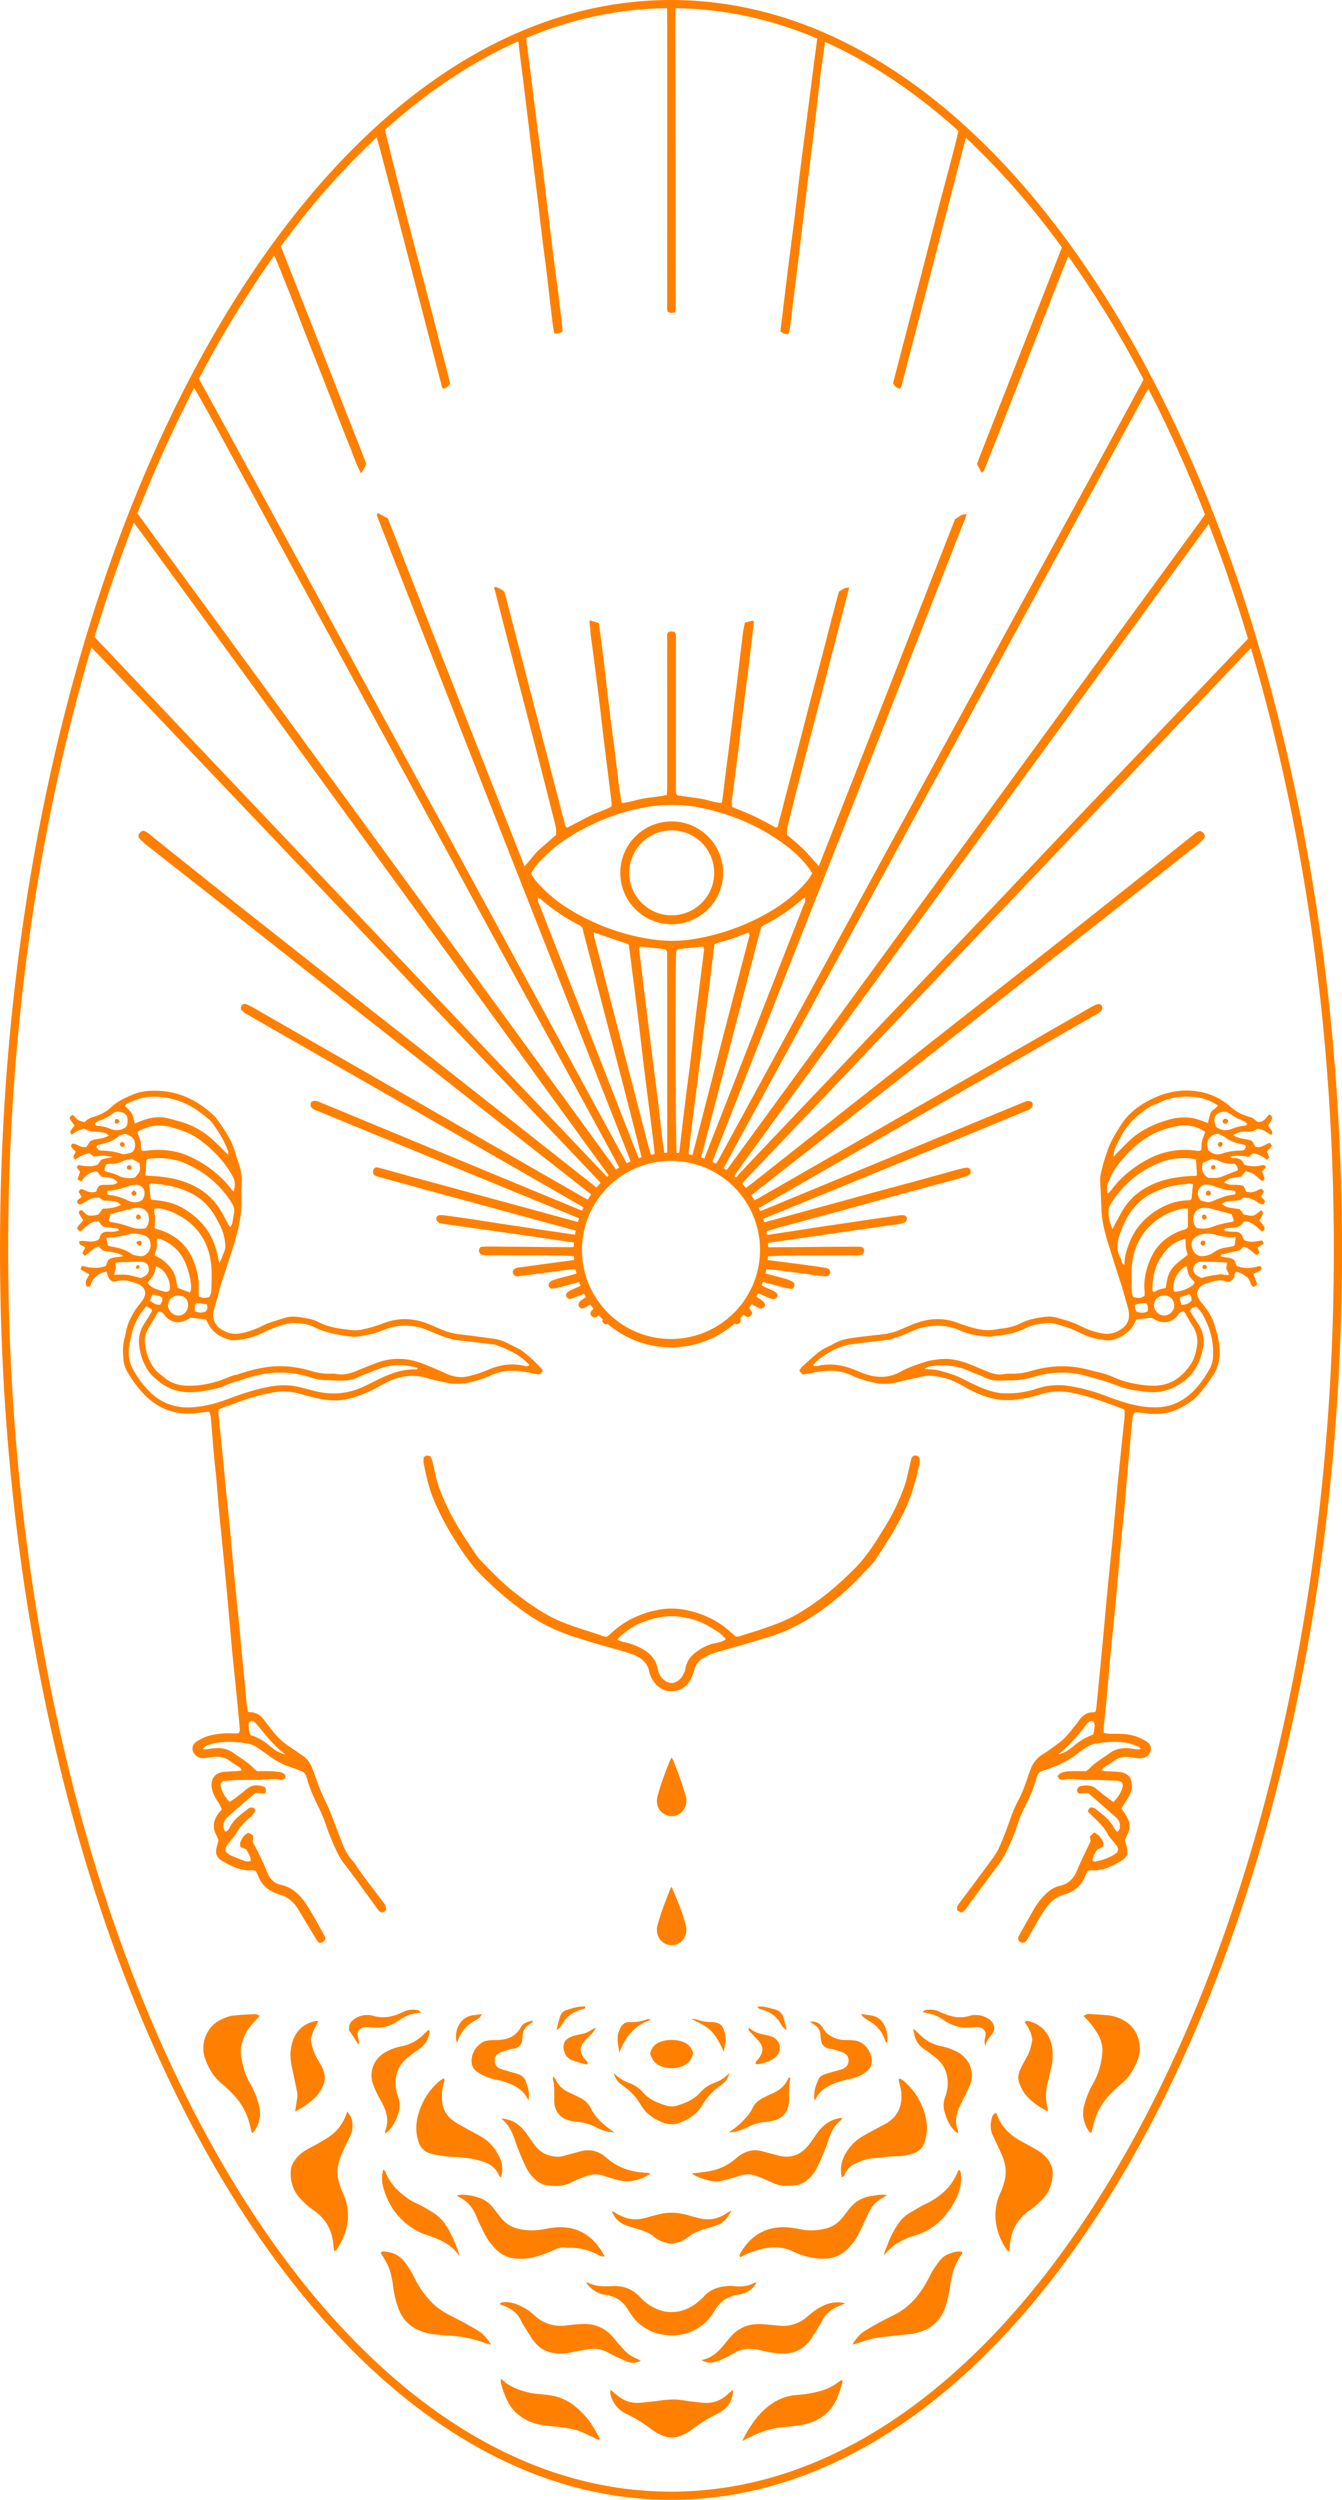 <svg xmlns="http://www.w3.org/2000/svg" viewBox="0 0 1801 3354"><defs><style>.cls-1{fill:#ff8000;}</style></defs><g id="Warstwa_2" data-name="Warstwa 2"><g id="Warstwa_1-2" data-name="Warstwa 1"><path class="cls-1" d="M645.59,2094.14a58.77,58.77,0,0,1-6.79-8.39c-13.41-19.94-26.94-39.79-37.39-61.55-7.65-15.93-14.54-32.08-17.84-49.56-1-5.11-2.24-10.17-3.53-15.21a39.86,39.86,0,0,0-2-5c-3.71-2.35-6.57-2.08-9.54,1.22,0,2.3-.47,5.16.08,7.8,3.33,16.07,6.74,32.11,13,47.41a354.47,354.47,0,0,0,28.2,54.27c10.88,17.34,22.14,34.13,36.78,48.76,19.91,19.9,41,38.08,64.39,53.82,17.85,12,37,20.85,57.15,27.57,23.9,8,48.31,14.42,72.49,21.58a85.88,85.88,0,0,1,11.32,3.89c9.91,4.5,17.44,11,19.54,22.59.76,4.18,3.06,8.28,5.38,12,6.07,9.6,18.3,16.75,32.3,12.57a28,28,0,0,0,17.31-14,75.6,75.6,0,0,0,5.72-14.45,24.21,24.21,0,0,1,11.45-14.79,72.29,72.29,0,0,1,17.48-7.74c24.65-7,49.31-13.93,73.72-21.65,32.55-10.3,60.87-28.37,87.12-49.77a349.53,349.53,0,0,0,35.84-33.76c6-6.47,12.62-12.32,17.51-19.74,12.35-18.72,24.55-37.48,34.87-57.48,11.51-22.32,18.89-45.82,23.6-70.31.59-3.1,1.29-6.33-.5-9.29a5.7,5.7,0,0,0-6.58-1.75c-2.49.83-3.57,3-4.11,5.5-.86,3.91-1.67,7.84-2.62,11.73-1.81,7.38-3.17,14.93-5.67,22.08a298.62,298.62,0,0,1-15.53,36.42c-5.64,11.12-12.29,21.56-18.84,32.1-9.72,15.67-20.08,30.69-33.3,43.87-20.52,20.47-42.19,39.33-66.78,54.69a207.67,207.67,0,0,1-20.86,11.87c-21.76,10.34-44.89,16.94-67.77,24.24a13.38,13.38,0,0,1-2.79.19,11,11,0,0,1-1.83-.8,36,36,0,0,1-2.74-2.34c-18.1-17.52-39.71-28-64.37-32.8a93.59,93.59,0,0,0-36.91.09c-24.21,4.8-45.5,15.07-63.4,32.18-1.42,1.36-3,2.54-4.65,3.9a41,41,0,0,1-6-1.18c-17.67-6.43-35.84-11.28-53.33-18.35-24.89-10.06-46.17-25.49-67-41.87C672.78,2122.51,659.37,2108.12,645.59,2094.14Zm214.74,83.13c16.6-6.43,33.72-10.64,51.62-8.15,13.92,1.93,27.54,5.65,39.66,13,8,4.85,16.77,9.1,22.4,17.4-5.18,3.72-10.91,4.29-16.27,5.49-8.86,2-16.42,6.38-23.57,11.52-7,5.05-12,11.73-13.95,20.37-.43,2-.6,4.05-1.45,5.81-1.56,3.22-3,6.71-5.42,9.24-7.68,8.1-16.33,8-24.12.19a21.81,21.81,0,0,1-6.11-11.54c-3.64-20.22-18.72-28.64-35.87-34.85-6-2.16-12.56-2.39-18.94-6.07C836.05,2191.06,850,2181.25,860.33,2177.27Z"/><path class="cls-1" d="M466.15,2832.7c-4.78,15-12.25,25.23-22.89,33-5.48,4-11.49,7.24-17.38,10.64-5.19,3-10.66,5.53-15.78,8.66a47.2,47.2,0,0,0-14.1,12.9c-3.05,4.3-5.43,8.91-5.75,14.31-.76,12.85,2.07,24.58,10.37,34.81A99.05,99.05,0,0,0,421,2965.52c16.11,11.29,24.84,26.78,26.43,46.36.23,2.76.59,5.51.89,8.29a5.5,5.5,0,0,0,1.52-.3,5.92,5.92,0,0,0,1.84-1.45c15.74-24,20.75-49.1,8.48-76.18-1.16-2.55-2.33-5.11-3.24-7.75-3.57-10.37-5.33-20.81-2.62-31.8a102.87,102.87,0,0,1,7.61-20.16c2.78-5.78,5.58-11.54,8.32-17.33,3.62-7.61,3.6-15.53,1.32-23.41C470.81,2839.29,468.84,2837.15,466.15,2832.7Z"/><path class="cls-1" d="M1394.65,2886.49c-5.39-3.44-11.05-6.44-16.62-9.58-4.53-2.56-9.25-4.82-13.61-7.62-11.74-7.56-20.84-17.44-25.9-30.69-.5-1.33-.49-3.19-2.54-3.46-3,1.1-4.15,3.74-4.86,6.44-2,7.48-2.49,15,.77,22.32,2.28,5.12,4.79,10.14,7.11,15.24,2.49,5.46,5.23,10.84,7.24,16.48,3.25,9.15,4.54,18.44,2.36,28.28a86.89,86.89,0,0,1-6,18.15,68.9,68.9,0,0,0-6.69,31.32c.38,16.69,6,31.28,15,44.88.6.9,1.82,1.4,3.33,2.5.41-3.65.73-6.76,1.1-9.86,1.24-10.47,4-20.33,10.2-29.14a69,69,0,0,1,17-16.83,97.94,97.94,0,0,0,19.45-17.77c6.67-8.08,9.55-17.37,10.55-27.57s-2.41-18.93-9.57-26.14A48.26,48.26,0,0,0,1394.65,2886.49Z"/><path class="cls-1" d="M1164.11,2972c4.26-9.88,10.45-17.89,20.15-22.94a72.54,72.54,0,0,0,6.27-4.31c-4.73,0-7.92-.23-11.06.06-3.57.32-7.08,1.15-10.64,1.67-12.54,1.81-22.41,8-29.94,18.1-2.86,3.85-5.79,7.66-8.86,11.35a41.3,41.3,0,0,1-24.15,14.62c-9.87,2-19.78,2.69-29.77.75-5.49-1.06-11-2.16-16.57-2.69-25-2.42-45.57,5.84-60.68,26.35a99.42,99.42,0,0,0-6.33,10.18c-.35.63.41,1.87.79,3.35,4.08-2,7.55-4,11.24-5.42,20.21-7.92,40.56-12,61.3-1.63a65.39,65.39,0,0,0,7.73,3.24c10.62,3.74,21.38,6.1,32.83,5.76a45.1,45.1,0,0,0,32.06-14,77.92,77.92,0,0,0,14.43-20.54C1156.78,2988,1160.62,2980.05,1164.11,2972Z"/><path class="cls-1" d="M713.78,3029.1c11-2.46,21.37-6.63,31.58-11.22,4.51-2,9-3.16,13.93-2.33a35.16,35.16,0,0,0,6,.25,77.84,77.84,0,0,1,35.8,8.58c2.71,1.35,5.18,3.71,10.43,2.91-2.67-4.38-4.52-7.92-6.82-11.13-15.71-21.88-37.05-30.74-63.63-27.17-5.54.74-11,1.93-16.56,2.72a79.8,79.8,0,0,1-27.43-1.1,41.74,41.74,0,0,1-25-15.38c-3.49-4.38-6.91-8.82-10.36-13.23A40.36,40.36,0,0,0,640,2947.75c-8.43-2.28-17.11-4.22-26.76-2.41a25,25,0,0,0,3.82,3c11.08,5.37,17.78,14.41,22.33,25.57,3,7.39,6.69,14.52,10.21,21.7a84.43,84.43,0,0,0,14.34,20.62c6.79,7.26,15.12,12.17,24.82,13.55A69.46,69.46,0,0,0,713.78,3029.1Z"/><path class="cls-1" d="M1510.58,2712.18a54.14,54.14,0,0,0-23.57-8.35c-8-.77-16-1.16-24-1.64-2.79-.16-5.65-.29-8.57,2.85,3.08,3.32,6,6.08,8.45,9.22a125.13,125.13,0,0,1,10.37,14.68c4.62,8.16,7,17.18,6,26.56-1.47,14-5.16,27.47-12.28,39.87a118.54,118.54,0,0,0-11.86,28.81c-3.37,12.8-1,24.59,6.27,35.49.57.86,1.84,1.26,3.21,2.15.87-3.45,1.75-6.51,2.42-9.62,3.66-16.93,12-31.31,24-43.62a148.42,148.42,0,0,1,13.23-12.23c11-8.85,17.77-20.5,22.78-33.34C1533.86,2745.5,1527.42,2722.72,1510.58,2712.18Z"/><path class="cls-1" d="M335.43,2795a82.8,82.8,0,0,1-9.2-23.39c-1.87-8.51-4.11-17-2.46-26.09a61.71,61.71,0,0,1,14.58-29.82c3.13-3.62,6.46-7.08,10.26-11.22-2.31-.92-4.08-2.27-5.79-2.19-10.4.49-20.83.87-31.13,2.18-5,.65-10,2.84-14.71,5-20.7,9.5-28.22,33.67-22,51.61,4.54,13,11.05,24.82,21.88,33.9a188.36,188.36,0,0,1,15.82,14.73c11.22,11.85,19.1,25.63,22.72,41.68.76,3.4,1.74,6.74,2.65,10.23,1.24-.64,2.19-.82,2.59-1.38,7.83-11.11,10.27-23.23,6.7-36.46A120.9,120.9,0,0,0,335.43,2795Z"/><path class="cls-1" d="M1190.19,2848.38c-4.08,2.5-8.45,4.55-12.66,6.86-7.37,4-14.86,7.87-22,12.24-8.34,5.08-14.79,12.2-19.91,20.5-6.32,10.24-8.76,21.18-5.84,33.1,3.24-.49,3.34-3.41,4.52-5.34,2.75-4.5,5.73-9.07,10.44-11.37,7.88-3.84,16-7.51,24.87-8.43,11.11-1.14,22.17-2.77,33.39-2.92a72.21,72.21,0,0,0,23.53-4.17c6.86-2.47,11.78-7.2,14-13.93,2.85-8.75,4.45-17.79,3-27.19a89.93,89.93,0,0,0-27.85-53.22c-2.55-2.4-5.07-5-9.47-5.86a40.35,40.35,0,0,0,.42,4.75c.9,4.3,2.38,8.53,2.83,12.87C1211.25,2824,1206,2838.68,1190.19,2848.38Z"/><path class="cls-1" d="M595.52,2788.45a41.13,41.13,0,0,0-4.84,3c-14.44,11.74-23.9,26.84-29.08,44.56-3.42,11.7-4.11,23.52-.57,35.53,2.59,8.77,7.42,15.2,16.27,17.6a126.58,126.58,0,0,0,21.15,3.89c9.13.86,18.28,1.13,27.43,2.19a118.87,118.87,0,0,1,24.4,5.67,32,32,0,0,1,18.08,14.88c1.15,2,1.27,4.86,4.3,5.32,3.71-15.87-.38-23.94-5.65-33a57,57,0,0,0-19.86-20.52c-8.22-4.95-16.85-9.21-25.19-13.95-5.2-3-10.62-5.75-15.22-9.5a34.89,34.89,0,0,1-13-22.24c-1.54-9.42-.49-18.3,1.88-27.25C596.17,2792.66,597.24,2790.83,595.52,2788.45Z"/><path class="cls-1" d="M1044,2891.91c-7.33-2-14.67-3.93-22-5.82-11.28-2.89-21.35,0-30.52,6.69-2.25,1.65-4.3,3.58-6.49,5.34a73.3,73.3,0,0,1-34.78,15.2c-7,1.15-14.19,1.78-21.85,2.71,7,5.31,14.74,7.07,22.33,9.3a33.16,33.16,0,0,0,17.78.52c8.12-2.09,16.34-3.94,24.25-6.68a32.33,32.33,0,0,1,23.4.59q10.59,4.2,21,8.88a39.89,39.89,0,0,0,16.19,4c10.43.09,20.85,0,29.55-7.34a49.68,49.68,0,0,0,12.86-15.61,290.55,290.55,0,0,0,16.12-38.72c3.35-9.88,7.63-19.41,16.39-26a12,12,0,0,0,2-2.75c-.5-.29-.88-.7-1.2-.66-13.49,1.73-23.85,8.61-31.73,19.48-4,5.51-7.68,11.26-11.89,16.59C1074.66,2891.21,1061,2896.59,1044,2891.91Z"/><path class="cls-1" d="M717.07,2877.34c-3.8-5.16-7.41-10.45-11.15-15.65-8.06-11.2-18.49-18.55-33.43-19.31,9.49,7.13,14.5,17.19,18.15,27.83a321,321,0,0,0,15.4,37.72,54.8,54.8,0,0,0,8.78,12.81c4.67,5.11,10.25,9.47,17,10.67,11.89,2.09,23.8,2.56,35.14-3.45,6-3.17,12.45-5.45,18.77-7.94,8.06-3.18,16.07-3.76,24.54-.74a188.93,188.93,0,0,0,24.26,6.6c11.22,2.4,27.59-1.76,37.36-8.89.2-.15.16-.63.33-1.43-2.42-.17-4.78-.3-7.14-.49-8.79-.72-17.42-2-25.78-5.1a78.24,78.24,0,0,1-25.68-15.14c-10.38-9.29-22.32-11.9-35.71-8.2-7.31,2-14.65,4-22,6-5.55,1.55-11,1.15-16.6-.12C729.92,2890.35,722.7,2885,717.07,2877.34Z"/><path class="cls-1" d="M987.78,3067.48c-2.8-.18-5.61-.59-8.39-.49-13.18.47-25.31,3.64-34.56,13.93a35.23,35.23,0,0,1-3.45,3.35c-3.68,3.06-7.14,6.51-11.18,9-18.93,11.74-38.84,11.81-57.71,0a70.54,70.54,0,0,1-13.73-11.55c-10.35-11.1-23.28-15.45-37.87-14.51-11.4.74-22.33.32-32.7-4.92a1.83,1.83,0,0,0-.91,0,4.55,4.55,0,0,0,.53,2c6.65,7.89,14.56,13.4,25.2,14.74,13.12,1.66,23,8.56,29.86,19.9,1.24,2,2.65,4,3.93,6,5.24,8.29,12.34,14.51,20.73,19.55s17.61,7.43,27.26,8.45a66.05,66.05,0,0,0,35-5.67,62,62,0,0,0,28.09-25.31A66.39,66.39,0,0,1,964,3093c7-8.35,16.08-12.69,26.86-14.34,10.52-1.61,19.28-6.45,24.39-16.35a15.41,15.41,0,0,0-4.13,1.09C1003.77,3067.41,995.88,3068,987.78,3067.48Z"/><path class="cls-1" d="M787,3062.25l.28,0a1.57,1.57,0,0,0,0-.23Z"/><path class="cls-1" d="M1015.67,3062.24h0l.34-.32a3.5,3.5,0,0,1-.59.08h0l-.18.33Z"/><path class="cls-1" d="M1274.82,3023.43A28.22,28.22,0,0,0,1262,3032a134,134,0,0,0-9.77,13.66c-3,4.75-5.29,9.88-8,14.79-10.63,19.35-24.38,35.64-44.64,45.6-7.54,3.71-15,7.53-22.41,11.55-6,3.26-11.83,6.74-17.56,10.39-6.47,4.13-11,10.05-15.93,17.83,3.65-1,5.88-1.53,8-2.28,9.48-3.26,19-6.37,29-7.56,12.3-1.46,24.61-2.85,36.94-4,30.53-2.9,46-17.66,52.57-41.48a167.64,167.64,0,0,0,4.67-22.28c2.18-16.09,6.14-31.41,16.45-44.45.29-.37-.21-1.35-.45-2.64C1285.36,3020,1280.09,3021.55,1274.82,3023.43Z"/><path class="cls-1" d="M643.13,3128.09c-6.06-3.87-12.3-7.49-18.62-10.93-8.79-4.79-17.79-9.19-26.58-14a79.33,79.33,0,0,1-19.8-15.45,128.25,128.25,0,0,1-21.31-30.36,136.21,136.21,0,0,0-13.72-22.54c-7.45-9.56-17.33-13.83-29.19-14-1,0-2,.89-3.16,1.46,3.16,5.4,6.5,10.38,9.13,15.7,4.66,9.45,6.41,19.74,7.74,30.09a138.52,138.52,0,0,0,6.63,28c4.27,12.19,11.57,21.85,23.11,28.06a67.16,67.16,0,0,0,23.9,7.57c7.54.9,15.11,1.64,22.69,2a167.09,167.09,0,0,1,46.83,9.78c2.17.76,4.42,1.26,8,2.27C654.16,3138,649.54,3132.2,643.13,3128.09Z"/><path class="cls-1" d="M1097.2,3097.61c-5.45,3.25-10.23,7.66-15.2,11.69a48.25,48.25,0,0,1-35.77,11l-6-.52c-6.37-.55-12.73-1.31-19.11-1.6-15.63-.72-29,4.38-39.72,16-3.24,3.53-6.15,7.36-9.22,11.06-8,9.66-16.56,18.61-30.9,21.26,7.45,4.14,13.82,4.18,20.53,1.82a120.86,120.86,0,0,0,21.57-10.36c11.25-6.66,23.1-8.23,35.83-5a157.37,157.37,0,0,0,22.35,4.18c11.66,1.24,23.11.81,33.55-6a44.71,44.71,0,0,0,13.52-13.38c5.18-8.09,10.63-16.06,15-24.58,5.31-10.39,13.82-16.25,24.27-20.11,1.36-.5,2.65-1.18,6.43-2.88C1118.57,3086.71,1107.59,3091.41,1097.2,3097.61Z"/><path class="cls-1" d="M841.46,3168.42A21.38,21.38,0,0,0,860,3167.3c-5.71-3-11.72-5.2-16.5-8.94-5.3-4.14-9.54-9.64-14.11-14.66-3.23-3.55-6-7.51-9.38-10.92-10.06-10.23-22.53-15-36.73-14.73a184.43,184.43,0,0,0-21.49,1.8c-16.84,2.24-31.7-1.6-44.43-13.21a68.38,68.38,0,0,0-12.39-9.43c-9.82-5.5-20.07-10.06-31.85-8-.84.14-1.55,1-2.54,1.61a9.15,9.15,0,0,0,1.42,1.27,19.77,19.77,0,0,0,2.22.83c11,3.73,20,9.82,25.08,20.81a80.63,80.63,0,0,0,5.43,9.33c3.85,6.08,7.44,12.38,11.81,18.07,7.12,9.28,16.69,15,28.43,16.07,6.32.59,12.72.83,19.11-.63,7.78-1.77,15.73-2.77,23.55-4.4a40.74,40.74,0,0,1,26.85,3.36c3.23,1.57,6.34,3.42,9.59,5C829.8,3163.22,835.55,3166,841.46,3168.42Z"/><path class="cls-1" d="M944.09,3223.74c-4.78-.38-9.55-.93-14.31-1.48-8.75-1-17.5-3-26.24-2.93-9.95.05-19.9,1.86-29.85,2.89-5.17.54-10.33,1.18-15.51,1.54-11.83.83-22-3.11-30.89-10.85-2.31-2-4.78-3.84-8.33-6.67.25,3.4.07,5.42.59,7.24,3.24,11.4,10.11,19.82,20.9,25a195.87,195.87,0,0,1,33.73,20.72,74.35,74.35,0,0,0,11.23,6.93c10.69,5.43,21.57,5.51,32.27.07a84.26,84.26,0,0,0,12.24-7.58,198.68,198.68,0,0,1,31.65-19.53,53.76,53.76,0,0,0,10.11-6.4c8-6.47,11.75-14.69,12-26.4-3.37,2.89-5.51,4.65-7.58,6.5C967,3221,956.34,3224.72,944.09,3223.74Z"/><path class="cls-1" d="M1129.17,3193.35c-2,1.31-4,2.59-5.93,4-10.84,8.2-23.62,11.38-36.59,13.84-6.64,1.26-13.46,1.58-20.2,2.33-15.21,1.68-28.09,8.22-39.49,18.33-12.8,11.35-21.81,25.36-30.84,43.08,5.58-2.74,8.7-4.26,11.81-5.81,12.22-6.09,24.89-10.78,38.57-12.24,8.74-.94,17.52-1.56,26.2-2.88,24.19-3.69,42.63-15.27,51.75-39,2.29-5.95,4.14-12.08,6-18.17.32-1-.08-2.27-.15-3.36C1129.78,3193.42,1129.37,3193.22,1129.17,3193.35Z"/><path class="cls-1" d="M774.69,3231a67.61,67.61,0,0,0-35-17.07c-7.47-1.25-15.07-1.65-22.59-2.58a67.66,67.66,0,0,1-9.37-1.8c-12.41-3.35-24.51-7.4-35.58-18.34,0,3.49-.24,4.7,0,5.77a126.72,126.72,0,0,0,10.17,26.82,52.43,52.43,0,0,0,12,14.77c10.61,9.38,23.23,13.76,36.92,15.58,8.7,1.15,17.5,1.65,26.19,2.92s17.32,2.91,25.35,6.75c6.12,2.92,12.25,5.82,18.37,8.75,1.41.67,2.81,1.45,4-.41C793,3249.77,788.63,3243.75,774.69,3231Z"/><path class="cls-1" d="M427.41,2711.89c-1.86-.19-3.1-.63-4.18-.38-17.62,4-29,15.4-32.57,35.59-1.62,9.13-.74,18.32,1.26,27.41,2.25,10.15,4.22,20.37,6.45,30.52a25.08,25.08,0,0,1,.14,11.87c-.59,2.31-.6,4.77-1,7.14-.4,2.64-.91,5.27-1.53,8.84,10.53-4.76,18.53-11.26,26.33-18.11,4.63-4.07,7.64-9.21,10.38-14.59,4.1-8,4-16.23.46-24.36a94.76,94.76,0,0,0-6.17-11.66,70.83,70.83,0,0,1-9.94-28.72c1.26-3.64,2.46-7.88,4.2-11.89S425.21,2716,427.41,2711.89Z"/><path class="cls-1" d="M1380.66,2711.69c-1.63-.41-3.81-1.22-5.23,1.63,5,7.09,9,14.9,10,23.72-3.34,15.4-3.38,15.38-10.38,28.09-2.12,3.85-4.22,7.73-6,11.76-2.45,5.67-3.44,11.81-1.24,17.59,2.11,5.55,4.68,11.26,8.41,15.78,8,9.63,18.2,16.63,29.33,22.2.49-.69,1-1.05.91-1.34a29.69,29.69,0,0,0-.72-3.47c-2.83-11.1-2.45-22.15.26-33.22,1.62-6.6,3-13.25,4.67-19.86a74.28,74.28,0,0,0,1.62-25C1410.52,2731.32,1399.35,2716.37,1380.66,2711.69Z"/><path class="cls-1" d="M517,2858.83c-.25.65-.15,1.44-.38,3.85,10.22-7.22,14.24-16.77,17.69-26.57a34.53,34.53,0,0,0-1-25.75,14.17,14.17,0,0,1-.81-2.26c-4.23-18.64-.63-35,14.54-47.61a150.84,150.84,0,0,1,13.58-9.84c8.82-5.83,14.42-13.68,15.93-24.24.13-.86-.46-1.83-.73-2.79a6.45,6.45,0,0,0-1.58.6c-1.51,1.31-3.06,2.59-4.43,4a57.68,57.68,0,0,1-32.07,17.48,68.43,68.43,0,0,0-20.13,7.51c-16.76,9.08-22.87,27.61-16.73,44a166.61,166.61,0,0,0,11,22.6C518.6,2832.05,522.57,2844.87,517,2858.83Z"/><path class="cls-1" d="M1285.05,2753.2a82,82,0,0,0-22.48-8,54.22,54.22,0,0,1-27.13-14.44c-2.55-2.47-5.18-4.87-9.59-9,1.13,13.11,5.42,21.59,14.39,27.52q3.49,2.31,6.87,4.82c3.2,2.38,6.45,4.72,9.49,7.3,11.15,9.47,15.89,21.68,15.15,36.16a52.83,52.83,0,0,1-3.49,16.34,31,31,0,0,0-.5,20c2.88,10.16,7.21,19.48,15.22,26.68.67.59,1.83.63,3.35,1.12-.51-1.86-.73-3-1.11-4-3.61-10-2.53-19.66,1.66-29.15,1.6-3.65,3.46-7.18,5.18-10.77,3.27-6.84,6.9-13.54,9.69-20.58C1308.2,2780.84,1301.77,2762.3,1285.05,2753.2Z"/><path class="cls-1" d="M840.28,2985.73c5.24,2,10.68,3.35,16,5,7.28,2.26,14.54,4.65,20.55,9.58a43.84,43.84,0,0,0,24.2,10c8-.86,15.53-3.33,21.9-8.56,7-5.73,15.14-8.84,23.62-11.39,5-1.5,10-2.81,14.89-4.63,9.36-3.5,14.24-8.29,20.12-20-3.25,1.82-4.73,2.48-6,3.39-11.51,8-24,10.41-37.64,6.87-3.48-.9-7-1.64-10.43-2.73-13.58-4.3-27.32-6.05-41.38-2.81-5.06,1.16-10.09,2.45-15.06,3.92-10.54,3.13-21.11,4.89-31.81,1a106.44,106.44,0,0,1-10.86-4.86c-2.32-1.16-4.12-3.47-7.3-3.41C825.75,2977.14,830.84,2982.2,840.28,2985.73Z"/><path class="cls-1" d="M1201,3011.8c7.78-4.94,15.92-9.4,24.87-11.85,26.11-7.14,43.75-24.35,55.93-47.58,6.2-11.82,9.72-24.6,7.33-38.27a10.34,10.34,0,0,0-1.53-2.82c-.91.78-1.76,1.15-2,1.75-8.19,21-23.81,34.56-43.66,44.1-7.19,3.46-14,7.8-20.9,11.76-7.13,4.07-12.56,9.92-16.93,16.75a121.47,121.47,0,0,0-13.32,26.84c-1.43,4.32-4.29,8.25-4.18,13.05,1.78-2,3.5-4,5.41-5.83C1194.93,3017,1197.69,3013.91,1201,3011.8Z"/><path class="cls-1" d="M615.92,3023.79a161.9,161.9,0,0,0-16.09-36.07,56.52,56.52,0,0,0-19.19-19.48c-7.21-4.33-14.32-8.78-22-12.21a62.72,62.72,0,0,1-11.5-6.41C534,2940,522.54,2929,517,2913.08c-.26-.74-1.58-1.1-2.86-1.94-1.82,7.78-2,15-.21,22,7,27,22.5,47.53,47.19,60.74,4.54,2.43,9.58,4,14.49,5.68,15.38,5.2,29.77,11.89,39.65,25.6a2.24,2.24,0,0,0,.69.55A5.24,5.24,0,0,0,615.92,3023.79Z"/><path class="cls-1" d="M698.72,2720.3c-6.56,11.81-17.2,16-29.86,16.7-4,.22-8,0-12,.46-3.13.38-6.59.86-9.16,2.48-8.52,5.37-14,13-14.78,23.39-.56,7,1.69,12.36,7.52,16.52,7,5,14.75,7.93,23,9.91,4.28,1,8.71,1.57,12.83,3,13.34,4.67,26.25,10.1,32.69,25.22,2.69-9.15-.61-16.53-2.78-24a16,16,0,0,0-10.26-11c-4.87-1.75-9.93-2.94-14.9-4.4a94.51,94.51,0,0,1-9.14-2.77c-4.8-1.94-7.91-5.37-8-10.86s2.57-9.22,7.44-11.21a123.12,123.12,0,0,1,12.48-4.12c2.29-.65,4.76-.65,7.06-1.26,5.52-1.48,9.08-4.88,9.84-10.77.31-2.38.76-4.75.85-7.14.23-6.13,3.09-10.62,8.15-13.86a14.25,14.25,0,0,0,3-2c.8-.87,2.93-.94,2.14-3.43C708.2,2712.29,702.12,2714.17,698.72,2720.3Z"/><path class="cls-1" d="M1133.78,2737a37.34,37.34,0,0,1-23.25-8.38c-2.9-2.34-4.7-5.28-6.63-8.34-3.94-6.25-9.16-8.55-17.14-8,2.28,1.58,4.2,3,6.21,4.29,5,3.27,7.93,7.75,8.13,13.88.06,2,.44,4,.62,6,.65,6.94,4.7,10.78,11.23,12.28,1.94.44,4,.37,5.91.92a123.17,123.17,0,0,1,12.48,4.13c4.88,2,7.55,5.76,7.44,11.21s-3.22,8.92-8,10.85a94.51,94.51,0,0,1-9.14,2.77c-5,1.45-10,2.7-14.9,4.41-3.43,1.2-6.69,3.27-8.22,6.66-3.88,8.65-7.32,17.48-5,29,6.25-15.44,18.85-20.71,31.67-25.53,3.72-1.4,7.77-1.87,11.63-2.88,4.26-1.11,8.54-2.15,12.69-3.58a42.36,42.36,0,0,0,15.34-9.18,15.15,15.15,0,0,0,4-5.82c4.54-13.68-6.45-31.63-20.77-33.83A110.54,110.54,0,0,0,1133.78,2737Z"/><path class="cls-1" d="M823.81,2781.19c1.85,8.87,6.81,13.51,12.33,17.24a79.43,79.43,0,0,1,24.2,26.31c6.39,10.91,16.26,17.54,27.49,22.35a32.42,32.42,0,0,0,25.75.43c11.34-4.61,21.39-10.9,28-21.66a96,96,0,0,1,5.2-8.09c5.36-7,11.21-13.5,18.67-18.53,5.88-4,11.4-8.63,13.41-17.91a50.15,50.15,0,0,1-19.71,13,46.49,46.49,0,0,0-19.68,13.3c-7.94,9.25-18.69,13.44-29.8,17.11a25.42,25.42,0,0,1-16.5,0c-11.09-3.7-21.88-7.77-29.84-17a46.56,46.56,0,0,0-19.64-13.34A49.06,49.06,0,0,1,823.81,2781.19Z"/><path class="cls-1" d="M977.9,2860.94c10.65,0,18.54-3.8,26.48-7.56,6.87-3.26,14-5.71,21.72-6.25a71.07,71.07,0,0,0,12.94-2.23c8.15-2.15,14.2-6.92,17.61-14.89a30,30,0,0,0,2.29-12.85c-.24-9.57-.25-19.11,1.66-28.56.08-.39-.7-1-1.09-1.45-.66.56-1.55.95-1.82,1.59-4.33,10.25-12.44,16.29-22.36,20.45-3.67,1.54-7.2,3.44-10.78,5.19-6.66,3.27-12,7.94-15.07,14.8-2.34,5.16-5.92,9.28-9.73,13.46A101.5,101.5,0,0,1,977.9,2860.94Z"/><path class="cls-1" d="M742.43,2785.69c-.23,2.72-.71,4-.37,5,2.08,6.21,1.64,12.62,1.75,19,.06,3.59-.24,7.19,0,10.77.81,12.71,8.34,21.65,20.7,24.68a43.37,43.37,0,0,0,8.21,1.56c11,.44,21.08,4.14,30.75,9.06,6.42,3.27,13.2,4.82,21.24,5.27-2.38-1.6-4.06-2.64-5.65-3.82-10.68-7.87-20.3-16.73-26.31-28.85a29.33,29.33,0,0,0-13.34-13.28c-4.62-2.37-9.21-4.8-14-6.85-8.76-3.77-15.72-9.34-19.75-18.21C745.2,2789,744.29,2788.15,742.43,2785.69Z"/><path class="cls-1" d="M899,2535.63c-3.6,9.32-7.28,18.62-10.61,28-2.27,6.4-4.14,13-6,19.5a24,24,0,0,0-.78,7.12,20,20,0,0,0,17.78,19.51c9.53,1,17.71-4.73,20.83-14.48,1.4-4.38,1-8.63-.08-13-4.39-17.52-11.81-33.9-18.85-50.94A36.8,36.8,0,0,0,899,2535.63Z"/><path class="cls-1" d="M920.44,2410.44c-2.09-7.3-4.27-14.59-6.78-21.76-3-8.67-6.45-17.22-9.76-25.8-.56-1.47-1.38-2.85-2.5-5.09-1.18,2.31-2.16,3.88-2.82,5.58-3.32,8.58-6.72,17.13-9.77,25.8-2.39,6.78-4.42,13.7-6.39,20.62a24,24,0,0,0-.84,7.11,20,20,0,0,0,17.61,19.67c9.51,1.09,17.74-4.6,21-14.3A19.76,19.76,0,0,0,920.44,2410.44Z"/><path class="cls-1" d="M872.49,2754.83c2.85,11.25,10,17.08,20.84,19.25a40.86,40.86,0,0,0,17.68-.42c10.94-2.51,17.29-9,19.17-19.28-2.75-9.4-9-14-17.2-16a47.1,47.1,0,0,0-23.67.12C881.1,2740.69,875,2745.35,872.49,2754.83Z"/><path class="cls-1" d="M1324,2707.13a29.88,29.88,0,0,0-23.15-2.41c-10,2.91-19.75,2.06-29.39-1.3-3.75-1.31-7.43-2.89-11-4.56-6-2.8-12.34-3.1-18.72-1.84-1.29.25-2.37,1.58-3.68,2.51,6,1.48,11.53,2.34,16.68,4.29,4.41,1.66,8.46,4.41,12.47,7,10.74,6.87,22.13,10.89,35.1,9.24a59.71,59.71,0,0,1,9.55-.26c5.84.2,9.89,2.77,10.94,8.72.17,4.89-3.38,9.29-.16,16.31,1.37-10.26,10.35-14.26,11.64-22.24C1334.3,2714.58,1330.13,2710.34,1324,2707.13Z"/><path class="cls-1" d="M535.31,2710.74c8.74-6.06,18.05-10.07,30.29-10.39-2.31-1.71-3.33-3-4.57-3.3a31.39,31.39,0,0,0-20.92,2.73c-12.94,6.35-26.31,8.87-40.57,4.45a26.84,26.84,0,0,0-10.66-.51,29.9,29.9,0,0,0-16.95,8.18c-3.07,2.86-3.58,7-3.52,12.1,1.78,2.59,4.06,5.81,6.23,9.1s4.07,6.46,6.18,9.83c2.76-5.44-1.82-10.23-.79-15.34,1.34-4.83,4.62-7.39,9.5-7.67a59.24,59.24,0,0,1,10.74.12C513.24,2721.65,524.85,2718,535.31,2710.74Z"/><path class="cls-1" d="M789.5,2733.23c3.26-3.38,7.27-6.13,10.08-13.1-5.79,3.23-9.35,5.75-13.3,7.26s-8.48,2.06-12.72,3.1q-2.89.69-5.72,1.64c-13.76,4.62-13.53,15.94-8.62,24.89a16.75,16.75,0,0,0,9.19,7.3c5.58,2,11.33,3.62,17.05,5.26,1.65.47,3.12,0,3.49-2.36-1.93-2.28-4.09-4.61-6-7.13-4.64-6.12-4.66-12.59-.54-18.87C784.35,2738.27,787,2735.8,789.5,2733.23Z"/><path class="cls-1" d="M1005,2724.31c3.18,3.58,6.5,7.05,9.91,10.42,10.49,10.38,10.93,17.88,1.64,29.14-1.19,1.44-3.25,2.51-2.28,5.47,6.39.47,12.29-2,18.13-4.18a28.43,28.43,0,0,0,8.17-4.93c9.56-8.14,7.35-22.64-4.15-27.48a42.49,42.49,0,0,0-9.22-2.57c-8-1.37-15.55-3.7-22.27-9.9C1004.91,2722.27,1004.46,2723.72,1005,2724.31Z"/><path class="cls-1" d="M869.17,2708.93a59.18,59.18,0,0,1-24.48,4.12c-5.29-.13-9.13,2.45-11.64,6.94a46.62,46.62,0,0,0-2.79,6.53c-3.22,8.65-.3,17,1,27.85,7.75-22.43,20.88-37,41.7-44.33-.92-.64-1.18-1-1.49-1A4.85,4.85,0,0,0,869.17,2708.93Z"/><path class="cls-1" d="M955.71,2726.38c6.54,7.53,11.15,16.34,15.89,26.63.7-5.09.87-8.69,1.75-12.11,1.37-5.3.23-10.29-1.22-15.25-2.62-9-6.88-12.41-16.27-12.6-7.23-.15-14.24-.87-21-3.73-1.31-.56-3-.33-7.11-.69C939.22,2714.48,948.83,2718.47,955.71,2726.38Z"/><path class="cls-1" d="M632.06,2704.31a30.11,30.11,0,0,0-6.64,2.62c-10.68,6.35-15.89,20.59-12.39,33.41a8.75,8.75,0,0,0,1.27-1.94c4.36-12.69,12.28-22.2,24.43-28.2,3.14-1.54,6.25-3.56,7.61-7.91l-9.55,1.31A29.65,29.65,0,0,0,632.06,2704.31Z"/><path class="cls-1" d="M1158.48,2706.13a69.89,69.89,0,0,0,7.88,5.39c9.75,5.54,16.79,13.31,20.73,23.91.65,1.76.73,4.41,3.72,5.17.33-6.83,0-13.17-2.2-19.27-3.56-9.77-10.08-16.09-20.75-17.46-3.54-.45-7.06-1-12.22-1.75C1157.11,2704.24,1157.59,2705.45,1158.48,2706.13Z"/><path class="cls-1" d="M759.82,2696.93a13,13,0,0,0-8,8.38A121.42,121.42,0,0,0,747,2724c4.7-3.34,7.24-7.37,9.64-11.45,2.91-4.95,7.1-8.47,11.9-11.41a45.74,45.74,0,0,1,14.27-5.78c1.35-.29,2.93-.8,2.41-3.42C776.4,2691.72,768.06,2694.25,759.82,2696.93Z"/><path class="cls-1" d="M1048.35,2716.14a16.62,16.62,0,0,0,7.54,7.57c-1.52-5.82-2.74-10.78-4.11-15.69-1.73-6.17-5.42-10.47-11.86-12.05-5-1.24-10-2.72-15-3.69-2.56-.49-5.3-.08-8.23-.08.42,1.06.46,1.59.74,1.77a10.92,10.92,0,0,0,3.08,1.64C1032.71,2698.51,1042.14,2705,1048.35,2716.14Z"/><path class="cls-1" d="M616.77,3026.51l-.55-.6-.26-.18c0,.15,0,.3,0,.45Z"/><path class="cls-1" d="M1185.84,3026.48l.8-.38c0-.19,0-.38,0-.57l-.27.3Z"/><path class="cls-1" d="M783.94,3059.13l.52.66.52.51a4.37,4.37,0,0,1-.17-.86Z"/><path class="cls-1" d="M1018.22,3059.82c.68-.92.17-.64-.35-.35a5.19,5.19,0,0,1-.19.86l.54-.51Z"/><path class="cls-1" d="M786.64,3061.92,785,3060.3A2.2,2.2,0,0,0,786.64,3061.92Z"/><path class="cls-1" d="M787,3062.25l.25-.25a3.37,3.37,0,0,1-.59-.08Z"/><path class="cls-1" d="M1017.68,3060.33l-1.68,1.58A2.2,2.2,0,0,0,1017.68,3060.33Z"/><polygon class="cls-1" points="1160.43 2507.16 1160.81 2507.3 1160.56 2507.04 1160.43 2507.16"/><polygon class="cls-1" points="1412.3 2507.29 1412.66 2507.13 1412.53 2507 1412.3 2507.29"/><path class="cls-1" d="M189,1670.54a4.9,4.9,0,0,0,.86-4.09c-.8-2.41-2.93-2.33-7.12.36C185.3,1671.1,187.38,1672.27,189,1670.54Z"/><path class="cls-1" d="M186.13,1636.21c1.22-.44,2.15-1.72,2.75-2.23.11-2.86-1.71-4.75-3.51-4.44a3.19,3.19,0,0,0-2.73,3.2C182.47,1634.69,184.44,1636.8,186.13,1636.21Z"/><path class="cls-1" d="M166.46,1533.48c-.87-.93-2.51-1.13-3.52-1.55-2.15,2.07-2.72,4-1.18,5.66.85.93,2.53,1.1,3.52,1.48C167.5,1537,168.05,1535.15,166.46,1533.48Z"/><path class="cls-1" d="M173.9,1569.52c2.39-.47,2.87-2.36,2.49-4.57-1.49-1.56-3.11-2.51-5.07-.82a2.92,2.92,0,0,0-.38,4.22A3.6,3.6,0,0,0,173.9,1569.52Z"/><path class="cls-1" d="M185.48,1697.28a4.09,4.09,0,0,0-2.66,1.62c-.91,1.32.06,3.43,1.55,3.44a6.73,6.73,0,0,0,2.56-1C187.68,1699.43,186.79,1697.2,185.48,1697.28Z"/><path class="cls-1" d="M179.72,1604.15c2.35.11,3.24-1.5,3.58-3.55-3.48-4.44-3.48-4.44-7.06-.15C176.49,1602.53,177.48,1604.05,179.72,1604.15Z"/><path class="cls-1" d="M155.22,1507.27c1.66,1,3.3.09,5.25-2.92-1.86-2.82-1.86-2.82-5.23-3.09C153.53,1504.39,153.55,1506.28,155.22,1507.27Z"/><path class="cls-1" d="M1613.48,1664.73c-2.27.94-2.54,2.74-2,4.86,1.47,1.69,3.36,2.54,5,.8a5,5,0,0,0,.89-4.19A2.79,2.79,0,0,0,1613.48,1664.73Z"/><path class="cls-1" d="M1614.2,1629.78c-1.55,2.19-2.35,4.4,1.67,6.69,2.36-.93,3.83-2.23,3.18-4.42C1618.46,1630.09,1616.91,1629,1614.2,1629.78Z"/><path class="cls-1" d="M1636.17,1532.41c-1.87,1.88-2.5,4-.25,5.86a3.09,3.09,0,0,0,3,0c.92-1,1.85-2.62,1.67-3.81C1640.23,1532,1638.26,1531.77,1636.17,1532.41Z"/><path class="cls-1" d="M1626.17,1564.27c-1.72,1.81-.88,3.58.59,5.16,4-.68,4-.68,4.47-4.64C1629.68,1563.24,1628,1562.4,1626.17,1564.27Z"/><path class="cls-1" d="M1617.08,1702.63c1.77-.21,2.51-1.44,2.37-3.44a2.92,2.92,0,0,0-3.28-2.11,2.68,2.68,0,0,0-2.35,3.29C1614.07,1702.18,1615.45,1702.83,1617.08,1702.63Z"/><path class="cls-1" d="M1623.24,1597.68c-2.13-.61-3.82-.17-4.64,2.11a3,3,0,0,0,1.46,4,3.74,3.74,0,0,0,3.26-.11C1625.63,1601.8,1625.42,1599.66,1623.24,1597.68Z"/><path class="cls-1" d="M1646,1507.25a4.2,4.2,0,0,0,2.09-2.55,3,3,0,0,0-2.28-3.52c-2.88-.86-4.37.64-5.08,3.28C1641.59,1507.05,1643.18,1508.54,1646,1507.25Z"/><path class="cls-1" d="M1100.59,1840.11c14.52-2,28.85-1.24,42.27,5.22,9.85,4.74,20.19,7.6,30.8,9.84a62.58,62.58,0,0,0,26.24.28c10.17-2.17,20.24-4.82,30.42-6.94,6.24-1.3,12.71-3.21,18.91-2.72a95.64,95.64,0,0,1,38.92,11.34c5.24,2.89,10.39,6,15.76,8.61,17.85,8.78,36.4,14.63,56.65,12.36,6.35-.71,12.72-1.53,19-2.84s12.4-3.23,18.55-5a83.22,83.22,0,0,1,38-2c25,4.4,48.43,13.82,72.09,22.48.31.11.48.61,1,1.36a87.57,87.57,0,0,1,0,9c-2.79,27.49-5.8,55-8.53,82.46-2.09,21.13-3.88,42.28-5.83,63.41q-1.27,13.77-2.64,27.51c-2,20.32-4.17,40.64-6.12,61-1.91,19.94-3.6,39.89-5.48,59.83q-3.45,36.49-7,73c-.77,8-1.52,15.95-2.39,23.91a27.45,27.45,0,0,1-1.27,4.48,15.88,15.88,0,0,1-3.75.82c-7.11-.29-12.13,3.45-16.47,8.46-1.57,1.81-2.76,3.94-4.27,5.81-7.31,9-13.89,18.73-23.27,25.82-7.34,5.55-14.75,11.08-22.55,15.93a38.71,38.71,0,0,0-16.49,20q-2.51,6.76-4.8,13.6a194.17,194.17,0,0,1-12.53,29.88c-5,9.21-8.39,19-11.88,28.85-3.88,10.93-8.13,21.76-12.81,32.38a85.18,85.18,0,0,1-9.24,15.4c-11,15.24-22.39,30.26-33.62,45.37q-5.73,7.71-11.5,15.4c-1.73,2.3-3.21,4.65-2.06,8.53a49.31,49.31,0,0,0,4.31,2.7c.6.31,1.54-.05,2.65-.13,5.12-3.72,8.07-9.55,11.87-14.64q18.69-25,37.14-50.26a102.25,102.25,0,0,0,8.87-14.24,264.18,264.18,0,0,0,15.69-37.69,172.15,172.15,0,0,1,10.58-25.48c5.61-11.08,10.85-22.32,14.16-34.38,1.15-4.16,2.16-8.63,6.15-11.84,2.31-.81,4.94-1.76,7.58-2.65,16.07-5.37,31.32-12.23,44.42-23.3,2.74-2.32,6-4,8.91-6.12a33.6,33.6,0,0,1,14.38-5.77c14.29-2.2,28.65-3.3,43-.31,4.65,1,9.1,3,13.55,4.71,1,.37,1.56,1.65,2.9,3.16a32,32,0,0,1-5.07.42c-2.78-.28-5.53-.88-8.31-1.24-10.27-1.32-19.84,0-28.52,6.37-9,6.64-18.9,12.07-26.72,20.28a42.47,42.47,0,0,1-4.79,3.78c-5.66,0-11.25-.09-16.84,0-6,.13-12.12,0-17.6,2.95-1.57.85-2.66,2.6-3.89,3.85,3.35,4.73,3.71,5.35,7.88,4.6,8.43-1.52,16.74-.45,25.12.13,5.59.39,11.21.14,16.82.27,9.61.23,19.22.42,28.81.9,2.68.13,5.31,1.22,7.2,1.68,2.61,3.34,1.85,6.12,1,8.8-2.15,7-6.42,12.68-11.68,18.24-2.93-2.1-5.55-3.88-8.06-5.82-4.75-3.67-9.63-7.22-14.1-11.22-6.41-5.74-13.74-5.85-21.46-4.32a5.88,5.88,0,0,0-5,4.6c-.61,2.84.9,4.53,3.35,5.53l11-1.23c12.44,10.89,24.8,21.67,37.1,32.51a23.71,23.71,0,0,1,3.89,4.53c2.11,3.17,2.23,6.79,1.76,10.43a5.29,5.29,0,0,1-3.86,4.81c-1.28-1.68-3-3.36-4-5.38-5.47-10.78-15.09-17.47-24.09-24.78a15,15,0,0,0-3.13-1.77c-2-.93-4.06-1-5.64.42-1,.93-1.45,2.58-2.27,4.14,2.28,2.3,4.2,4.3,6.18,6.23,8,7.82,16.33,15.37,21.38,25.74,1.36,2.8,3.89,5,5.9,7.53,1.77,2.18,3.67,4.25,5.31,6.51s2.55,5,.89,9c-8.11,6.66-18.66,10.12-29.62,12.52-1.1.24-2.56-1.19-3.88-1.86,1.26-5.85,3.92-10.27,6.5-14.51l7.67-3.24c2.44-6.38-1.49-10.36-4.6-14.36-1.61-2.06-4.22-3.34-6.84-5.32l-6,5.48c.49,3,.86,5.33,1,6.24-6.49,13.9-12.89,26.39-18.18,39.33-4.48,10.94-11.74,18.12-23.11,20.69-8.23,1.86-14.59,6.38-20.25,12.21a94.38,94.38,0,0,0-15.15,20.09c-5.06,9.1-10.26,18.12-15.37,27.19-1.77,3.14-3.5,6.3-5.12,9.51-.31.63,0,1.56,0,2.78,1,3.17,3.49,4.65,7.07,4.57,4.37-1.45,5.61-5.46,7.58-8.9,7.37-12.85,14.17-26,22.88-38.09,6.28-8.69,13.93-14.88,24.7-17.85,12.94-3.56,22.55-11.85,27.71-24.7,1-2.53,2.42-4.91,3.43-6.91,1.48-.39,2.26-.83,3-.76,15.64,1.44,29-5,41.8-12.6,7.58-4.52,9.38-9.71,7.54-18.42-.66-3.11-1.77-6.12-2.76-9.46,1.46-3.11,3.06-6.33,4.5-9.61,2.53-5.77,2.91-11.7.36-17.51a78.1,78.1,0,0,0-5.25-9.35c-1.2-2-2.68-3.77-4.17-5.83,3.23-5.21,6.2-9.94,9.11-14.71,2.74-4.49,4.75-9.19,5-14.6.56-11.45-4.79-18.33-16.24-19.76-6-.75-12-.65-18-1-1.87-.13-3.72-.63-6.12-1.05.92-1.61,1.24-2.93,2.07-3.49,5-3.39,10.21-6.36,15-9.92,5.88-4.33,12.36-5.46,19.35-4.67,3.18.35,6.31,1.2,9.5,1.43a33,33,0,0,0,9.53-.22,12.79,12.79,0,0,0,10.28-10.57c1-5.45-1.87-9.09-6.32-11.86a63.22,63.22,0,0,0-28.22-9.49c-7.16-.62-14.39-.32-21.58-.58a62.33,62.33,0,0,1-7-1.08c0-3-.2-5.41,0-7.75,1.21-12.34,2.65-24.67,3.79-37,2-21.53,3.69-43.08,5.73-64.61,2-20.72,4.31-41.4,6.27-62.12,2-21.52,3.76-43.08,5.68-64.61,1-10.77,2-21.54,3-32.3,1.25-12.75,2.62-25.49,3.78-38.25,1.06-11.57,1.84-23.17,2.88-34.74q3.46-38.28,7.07-76.56c.37-3.92.15-8,2.85-11.53a14.1,14.1,0,0,1,3.42-.55q7.18.6,14.34,1.46c14.25,1.76,28.15.13,41.09-6,10.85-5.13,21-11.5,28.92-21a244.63,244.63,0,0,0,17.93-24.06,56.07,56.07,0,0,0,8.9-29.48c.38-13.86-3.37-27-7.53-39.92-3.09-9.63-8.62-18-15-25.85-3.54-4.36-7.16-8.69-7.9-14.61,1.23-7.63,6-11.89,13.22-13.8,8.43-2.21,16.69-6.21,25.67-2.27a4.18,4.18,0,0,0,1.19.15c4.49.44,7.48-1.48,9.51-5.73,1.15-2.4-.13-5.82,3.13-7.37,5.38.57,9.48,3.59,13.81,6.59,4.94,3.43,4.46,10.17,8.89,13.6,4.17-1.61,5.64-3.19,4.8-5.55-1.43-4-3.15-8-4.77-12a89.44,89.44,0,0,0,9-4.2,5.8,5.8,0,0,0,2.14-3.78c.11-.7-1.33-1.67-2.2-2.67-10.68,3.07-21.2,4.39-31.27-.22l-3-7.51c-5.87-4.56-12.79-3-18.73-5.4.85-1.07,1.24-2.07,1.83-2.21,7.75-1.89,15.52-3.65,24.2-5.66l5.25-4.76c4.2.41,6.66,3.22,9.63,5.17s4.79,5.5,8.72,5.82c2.77-3,2.78-3,1.77-5.84-.5-1.41-1.07-2.81-1.58-4.13l8.52-5.3-2.36-4.1c-8,.94-16.39,3.8-24.58-1a19.36,19.36,0,0,1-1.3-3c-1.53-5.43-5.13-7.75-10.68-7.72a116.6,116.6,0,0,1-12-.67c-.89-.09-1.69-1.13-3.06-2.12,3.63-2.75,7.34-2.07,10.72-2.44,10.22-1.11,10.22-1,17.15-8.9,10.08.32,16.25,7.67,23.2,13.63,1.39-.67,3-.93,3.27-1.68.51-1.33.83-3.34.17-4.38a101.63,101.63,0,0,0-6.65-8.55,73.12,73.12,0,0,0,4.66-8.35c.48-1.18-.29-3-.8-4.39-.15-.42-1.33-.48-2-.7-9.75,8.29-9.75,8.29-22.87,5.26l-5.25-7.11c-16.94-2-19.35-2.66-24-7,4.43-3.4,9.58-4.06,14.75-4,5.4.11,10.25-1,13.7-4.36a29.24,29.24,0,0,1,18.75,5.8c2.56,1.83,5.18,3.91,9.32,2.57l1.48-3.67-5.49-6.34c1.44-2.43,2.63-4.47,4-6.82l-3.47-3.58a58.45,58.45,0,0,0-5.69,2.39,19.24,19.24,0,0,1-12.78,2.11,8.87,8.87,0,0,1-2.14-1c-1.17-2.43-2.34-4.89-3.37-7-8.47-3.75-18.16,1.15-26-5.11,6.71-6.23,14.77-6.76,22.5-7.35,2.27-2.66,4.27-5,6.45-7.59,3.81,1.34,7.56,2,10.46,3.86,3.91,2.55,7.17,6.09,10.6,9.12,2.7.28,4.3-1.26,3.92-3.38-.55-3.07-2-6-3.11-8.94l5.29-5.6c-1.4-3.79-3.92-3.4-6.23-2.81a38,38,0,0,1-23-1c-2.19-6.12-7-8.9-13.76-8.85-1.56,0-3.65.64-4.77-1.76,8.48-2.12,16.77-1.08,24.45.19l5.7-4.8a35.13,35.13,0,0,1,18.88,9l3.16-3.58c-1.27-3-2.32-5.46-3.24-7.64l6.9-7.8-2.94-4.11c-6.55,2.31-11.9,7.85-19.33,5.28l-4.55-7.62c-8.23-3.71-17.38-2.1-25.2-7.71,2.4-1.31,4.31-2.87,6.46-3.4,3.48-.86,7.22-1.79,10.67-1.32a19.66,19.66,0,0,0,14.66-3.73c8.49-.52,13.18,5.54,19.58,8,3.42-6.51-4.14-8.33-4.31-13a72.76,72.76,0,0,0,4.75-7.94c.54-1.21.11-3.14-.47-4.49-.35-.83-1.82-1.17-3.21-2-4.18,4.73-7.32,11.1-15.55,9.9-3-1.75-5.14-5.2-9.41-6.21a63.67,63.67,0,0,1-27.3-14.37,85.87,85.87,0,0,0-40.64-19.7c-26-4.88-50.28,1.13-72.77,14-13.62,7.76-25.49,18-33.92,31.71-6.31,10.24-12.78,20.4-16.78,31.82-2.65,7.55-5.21,15.17-7.21,22.91-1.69,6.55-3.46,13.15-3.09,20.09.67,12.4,1.14,24.81,1.64,37.22.62,15.34,4.2,30.11,8.72,44.68,5.22,16.81,10.57,33.58,15.89,50.36.61,1.91,1.46,3.73,2,5.65,3.22,11.15,6.46,22.3,9.49,33.51a30.58,30.58,0,0,1,.88,8.33,20.45,20.45,0,0,1-8.31,16.62c-7.91,6-16.65,9.06-27,7.32a107.3,107.3,0,0,1-30.58-10.37c-9.74-4.91-20.2-7.71-30.57-10.71a43,43,0,0,0-17.85-1c-10.39,1.38-20.54,3.19-30,8a76.77,76.77,0,0,1-27.63,7.66c-2,.19-4,.59-5.93,1a64.48,64.48,0,0,1-27.4-1.07,198.59,198.59,0,0,1-24-7.53c-18.31-7.07-36.86-6.67-55.25-.29-7.56,2.62-14.84,6-22.21,9.15a81.32,81.32,0,0,1-23.09,6.25q-19.7,2.08-39.35,4.6c-9.57,1.22-18.9,3.33-27.39,8.32-3.79,2.23-8,3.8-11.79,6a63.29,63.29,0,0,0-10,6.54c-7,6-13.84,12.17-20.61,18.43-1.37,1.27-2.17,3.17-3.5,5.17,1.82,1.93,3.35,3.57,4.7,5C1085.62,1842.72,1093.07,1841.16,1100.59,1840.11Zm367,486.63c-5,2.37-9.8,4.2-14.14,6.82-3,1.8-5.91,3.77-8.79,5.79-11.67,10.63-19.18,13.27-22.54,13.91l-.13.18a.84.84,0,0,0,0-.17,7.74,7.74,0,0,1-2,.17c7.28-4.14,20.69-18.58,27.62-26.7,1-1.24,2.1-2.48,3.13-3.73,2.79-3.36,5.22-7,8-10.36,2.1-2.5,4.62-4.49,8.78-3C1470.62,2315.16,1467.86,2320.82,1467.6,2326.74Zm147.89-560.42c8.92,16.93,13.76,34.92,12.37,54.27a37.71,37.71,0,0,1-4.52,16.06c-6.31,11.2-13.59,21.79-22.84,30.77-13.77,13.35-30.21,20.63-49.62,20.78-16.61.12-32.54-3.48-48.17-8.7-8.72-2.91-17.34-6.13-26-9.29a217.14,217.14,0,0,0-43-10.77,91.08,91.08,0,0,0-42.67,3.74,121.91,121.91,0,0,1-45,6.08A66.24,66.24,0,0,1,1332,1867c-14.81-4-28.26-11.16-41.81-17.94-9.8-4.91-20.19-7.67-30.57-10.45-5.69-1.52-11.86-1.19-18.8-1.78,4.22-3.45,8.49-3.92,12.72-4.37,16.21-1.71,31.9.1,46.91,6.88,6.92,3.13,14.2,5.51,21,8.81,7.48,3.63,15.26,4.46,23.35,4.1,2.8-.12,5.6-.37,8.4-.28a105.74,105.74,0,0,0,34.29-4.66c20.61-6.19,41.71-7.57,62.89-3.14,9,1.87,17.67,4.92,26.54,7.24,15.06,3.94,29,11.44,44.6,13.67,11.46,1.65,22.81,3.84,34.55,2.16s21.94-6.31,31.63-13.29c16.12-11.63,23.51-27.88,27-46.51,2.08-11.11-.51-21.47-6.5-31-3.81-6-8-11.86-11.21-17.74,1.56-4.32,5-4.32,7.81-5.67C1609.76,1756.71,1612.93,1761.48,1615.49,1766.32ZM1536,1731.49c.18,2,.11,4,.11,6a5.09,5.09,0,0,1-.3,1.16c-5.5,3.28-5.5,3.28-15,1.72-.57-1.94-1.74-4.14-1.79-6.36-.22-11.6-.88-23.25-.06-34.79,2.76-39.18,28.88-68.4,66-77.2,3-.71,6.2-.48,9.26-.68v24.42c-1.18,3.08-3.2,3.42-5.09,4a77.9,77.9,0,0,0-24.46,12.39,63.33,63.33,0,0,0-18.32,21.9C1539,1699,1534.52,1714.59,1536,1731.49Zm4,28c-4.76,2.57-9.63,1.85-14.23.61-2.35-3.16-3.17-6-2.21-9.56,4.82-1.87,9.87-2,14.68-2.24C1540.85,1752.06,1540.64,1755.51,1540,1759.54Zm25.75-82.79c7.28-7.92,12.28-10.78,25.27-14.85.15,4.58,0,8.15.46,11.63a101.92,101.92,0,0,0,2.42,10.21c-23.71,17.74-26.06,21.27-29.4,44.31-2.78.66-5.87,1.14-8.78,2.14a63.61,63.61,0,0,0-7.19,3.41c-.92-.92-1.9-1.43-1.91-2C1546.3,1711,1551.49,1692.27,1565.73,1676.75Zm-3.67,61.5c8-.45,13.62,5.7,13.8,13.34.15,6.78-5.94,13-12.82,13.44-7.59.53-14.59-6.45-14.39-14.34C1548.83,1743.69,1554.54,1738.4,1562.06,1738.25Zm12.52-9.32c.11-12,5-21.68,14.72-28.79a11.7,11.7,0,0,1,3.31-1.08c2.35,12.5,2.35,12.5,10.28,20.81.18,2.85-1.93,4.26-3.82,5.59-6.7,4.71-14.22,7.11-22.92,7.71C1575.58,1731.69,1574.57,1730.3,1574.58,1728.93Zm20.9,7.64c3.58,2,3.74,5,3.42,8.61-3.38,3.91-7.77,5.55-13.62,5.54l-2.21-10Zm51.3-42.46c-.38,2.53-.52,3.66-.72,4.79-.13.78-.35,1.55-.59,2.61,1.19,2.59,2.49,5.39,4,8.69-4.65,1.61-8.46-1-12.3-.39-4.33.65-8.68,1.2-13,2-3.92.74-7.78,1.76-12,2.74-2.28-1.26-4.93-2.32-7.08-4-3.46-2.74-4.42-6.56-3.16-10.8,1.15-3.87,4.09-5.77,7.81-6.67a9.54,9.54,0,0,1,2.37-.33C1623.28,1692.9,1634.45,1693,1646.78,1694.11Zm11.67-34.36c-.63,4.64-1,7.71-1.49,10.92-.48.35-1,1.06-1.75,1.22-3.11.7-6.24,1.38-9.4,1.81a36.44,36.44,0,0,0-16.61,6.37,30,30,0,0,1-14.47,5.29c-6.6.74-12-3-14.51-10-2.64-7.21-.91-12.37,5.61-16.39,5.68-3.5,12.05-4,18.47-3.63a41,41,0,0,1,7,1.38C1639.89,1658.66,1648.39,1660.92,1658.45,1659.75Zm-5.64-30.74c1,2.84,2.07,5.74,3,8.39-.9,1-1.35,1.93-1.94,2a128.59,128.59,0,0,0-27.76,6.95c-6.36,2.49-13.22,2.48-20.11,1.2a16.68,16.68,0,0,1-4.5-14.34c1-7.81,6.81-12.89,14.76-12.73a37.36,37.36,0,0,1,8.32.93C1633.87,1623.78,1643.08,1626.37,1652.81,1629Zm4.25-31.19c2,2.43.84,4.74-1,4.94-10.08,1.1-19.22,4.85-28.46,8.66-6,2.45-7.41,1.83-16.69-1-4.17-6.16-4.64-12.07-.41-17.25,4.07-5,10-4.22,15.58-2.74.38.1.75.25,1.14.37,4.94,1.6,9.81,3.51,14.85,4.69S1652.22,1597.1,1657.06,1597.82Zm-.18-36.46c3.07,2.8,4.89,5.61,3.94,9.1-7.45,2.89-14.51,5.52-21.49,8.37-5.81,2.38-11.77,1.64-18,1.53-7.08-4.73-9.56-11.16-7.28-19.91l12.12-5.57c2.37.54,5.35.65,7.75,1.87A42.61,42.61,0,0,0,1656.88,1561.36Zm8-26.57c2.29.53,4.54,1.22,6.37,1.72,1.56,2.82-.49,4.13-1.34,6.24a20.93,20.93,0,0,1-4.29,1c-8.4.17-16.59.94-24.68,3.79-7.19,2.53-14.14,1.28-19.8-4.89-1.4-5.09-1.71-10.09,1.25-14.89,2.52-4.08,6.49-5.68,11.76-6.7,3,1.42,7,2.54,10,4.92C1650.39,1530.8,1657.46,1533.07,1664.89,1534.79Zm-18.75-43.1c4.92,3,9.27,5.8,13.72,8.41s9.94,3,14.11,7.89c-1.3,1.2-1.81,2.1-2.4,2.16A71.22,71.22,0,0,0,1652,1515c-6.6,2.63-13.3,1.44-20.14-3.15a54.37,54.37,0,0,1-1.92-7.12c-.92-6.45,2.32-11.9,10.74-13A40,40,0,0,1,1646.14,1491.69ZM1499,1535.11c1.06-2.57,2.74-4.88,3.93-7.41,8.26-17.61,21.61-30.57,37.57-41.11a54.46,54.46,0,0,1,7.43-3.86c2.55-1.16,5.32-1.85,7.77-3.16,15.12-8,31.41-9.06,48-7.69,10.88.9,20.88,4.92,30.7,11.18-2.5,4.61-8.14,5.93-9.79,10.4-1.5,4.06-2.26,8.38-3.51,13.19a56.51,56.51,0,0,1-5.47-1.81c-16.14-7.1-32.34-7.11-49.18-2-15.13,4.56-29.21,10.77-42,20.14-9.09,6.7-16.42,15.23-24.44,23-1.4,1.36-2.64,2.89-5.52,6.07C1494.4,1544.33,1497.09,1539.81,1499,1535.11Zm-12.32,66.31c-1.5-5.7-1.43-10.4.57-14.88,2.6-5.82,4.83-12,8.42-17.14,12.43-17.84,27.17-33.43,46-44.79,12.18-7.34,25.55-11.5,39.31-13.95,13-2.29,25.31.55,36.49,7.91-1.58,4.45-3.45,8.43-4.35,12.62-.82,3.8-.58,7.83-.78,11.32-3,2.53-5.77,1.48-8.42,1.16a104.61,104.61,0,0,0-64.74,12.38c-18.8,10.35-35.17,23.45-48,40.83A44.07,44.07,0,0,1,1486.72,1601.42Zm1.18,20.31c.16-1.87,1.31-3.75,2.33-5.44a134,134,0,0,1,66.33-56.4c12.75-5.11,26.24-6.73,40-5.82,2.74.18,5.42,1.1,8.5,1.76.46,6.88.9,13.53,1.37,20.6-1.4,2-4,1.17-6.25,1.3-14.37.77-28.6,2.42-42.35,7-15.4,5.11-29.19,12.79-40.39,24.8a93.49,93.49,0,0,0-13.78,19.52c-3.21,6-6.39,11.92-10.7,20C1488.35,1638.94,1487.15,1630.48,1487.9,1621.73Zm26.78,48.29c-3,8.27-5.74,16.64-5.45,27-2-1.38-3-1.68-3.26-2.26-.81-2.25-.93-4.84-2.09-6.84-6.5-11.18-4.33-22.87-.48-33.68,5.63-15.85,13.55-30.7,26.51-42.23a72.4,72.4,0,0,1,15.78-10.78c13-6.51,26.55-11,41.14-12,3.17-.22,6.31-1.06,9.49-1.31,1.47-.11,3,.52,4.71.85-.65,6.66-1.26,12.89-2,20-1,1.75-3.61,1.59-5.89,1.68-13.49.52-25.82,4.66-37.44,11.36C1536.29,1633,1522.29,1648.82,1514.68,1670Zm-416.27,154.24c13.87-10.44,28.61-19,46.34-21,12.7-1.45,25.37-3.2,38.08-4.57a98,98,0,0,0,30.05-7.89c4.74-2.14,9.61-4,14.36-6.13,9.3-4.15,19-5.56,29.2-5.84a72.07,72.07,0,0,1,32.65,6.41c11.82,5.44,24.55,7.14,37.32,8.13,4.29.33,8.69-1.17,13.07-1.54,13.29-1.13,26.06-4.22,38-10.3,8.8-4.5,18.37-5.4,27.89-6.4a31,31,0,0,1,10.66,1c10.47,2.71,20.77,5.95,30.51,10.77,10.44,5.17,21.14,9.61,33,10.37,13.6,4.66,35.2-6.39,42.35-20.74,1.05-2.1,2.13-4.19,3.15-6.23l20.32-2.34c2.11,1.09,4.84,2.74,7.75,4,9.65,4.13,19,2.08,26.24-5.68,1.35-1.46,2.2-3.45,3.69-4.7s3.34-1.65,5.36-2.58c1.27,1.73,2.29,2.91,3.07,4.24,3,5.18,5.68,10.6,9,15.58a37.36,37.36,0,0,1,5.9,27.5c-1.28,8.38-3.46,16.68-8.1,23.72-11.37,17.27-26.74,28.61-48.27,29.06a118.15,118.15,0,0,1-20.31-1.47c-11.87-1.83-23.5-4.51-34.57-9.6a104,104,0,0,0-20.37-6.81c-9.73-2.21-19.24-5.2-29.2-6.67-21-3.12-41.52-1.17-61.7,4.8a85.17,85.17,0,0,1-26,3.74,53.76,53.76,0,0,0-10.78.52c-7.45,1.37-14.3-.39-21-3.12-7-2.84-14.06-5.78-21.07-8.7-14.61-6.08-29.62-10.09-45.61-8-6.32.83-12.77,1.67-18.76,3.7-10.6,3.59-21.49,7-31.16,12.47-16.86,9.52-33.56,9-50.87,2.66-4.13-1.51-8.12-3.4-12.21-5-15.55-6.2-31.46-8.93-48.1-5.15a36.34,36.34,0,0,1-5.74.4c-.27-.67-.55-1.34-.83-2C1093.86,1828.61,1095.91,1826.14,1098.41,1824.26Z"/><path class="cls-1" d="M99.88,1510.17c-6.62,8.67-6.62,8.67-3.57,12.1a90.63,90.63,0,0,1,7.92-4.92,84.6,84.6,0,0,1,8.34-3.22c7.84,3.79,7.85,3.7,17.7,4.32A60,60,0,0,1,141,1520c1.68.42,3.08,2,5,3.28-7.75,5.74-17.12,3.52-25,7.82-1.45,2.31-3.09,5-4.6,7.37-7.25,2.33-12.3-3.3-18.07-4.29-2.72,1-3.56,2.9-2.32,4.81,1.48,2.3,3.63,4.16,5.5,6.21-.39,3.36-5.84,6.35-.54,10.57,3-1.86,5.86-4,9-5.46a87.78,87.78,0,0,1,9.82-3.29l6.18,4.82c8-1.18,15.87-2,25.38.55-5.48,1.12-9.36,1.8-13.18,2.73-4.33,1-5,6.06-7,7.42-9.61,3.82-17.93,1.74-26.25.56-.75,1.25-1.32,2.2-2,3.32l4.62,5.56-3.57,10.33,5.28,2.84c5-8,11.67-13.33,21.25-13.2,1.92,2.4,3.64,4.54,5.44,6.77,7.79,1.21,16.27.29,21.85,7.57-3.12,3.56-7.29,3-11.22,3.32-4.7.4-9.65-.93-14,1.85a34.24,34.24,0,0,0-1.91,3.11c-.66,1.38-1.15,2.84-1.71,4.27a18.43,18.43,0,0,1-12.11-.58c-2.21-.9-4.36-2-6.61-2.79-.66-.23-1.54.16-2.85.34l-1.8,3.48,3.77,6c-1.5,3.5-7.23,3.81-5.43,8.78a4.16,4.16,0,0,0,5.38,1.28c2.86-1.39,5.55-3.15,8.3-4.77a28.85,28.85,0,0,1,15.12-3.81l6.59,4c17.21.8,17.74.93,22.92,5.91-7.8,3.83-16,4.74-24.5,5l-5.4,7.51c-4.16,1.78-8.12,1.8-12.16,1.69-5.38-.15-7.17-6-11.23-7.35-3.26,1-3.47,3.24-2.63,5a83.08,83.08,0,0,0,5.22,8.5c-2.42,4.44-7.18,6.36-8,11.91l4.09,3.43c7.86-6.05,13.88-14.44,24.57-13.92,6,7.72,6,7.72,14.78,8.63,3.58.36,7.19.61,10.74,1.17.72.12,1.25,1.42,2.16,2.54a29.09,29.09,0,0,1-13.56,1.72c-7-.49-11.7,1.94-13,9.34-.12.67-1,1.22-.73.95-8.84,6.11-17.89.6-26.1,2.45-1.16,6.78,5.69,5,7.7,8.8-1.06,2.12-2.27,4.52-3.67,7.3l3.35,3.62c6.15-4.38,10.8-10.23,18.1-12.72l6.28,5.52c9.22,2.73,18.51,1.34,27,7.28-7.3,2.59-14.88.54-20.25,5.86l-3.08,7.73c-10.75,3.78-21.34,2.44-32.3-.39-.56,1.94-1,3.33-1.45,5l11.79,6.51c-2.55,5-6.28,9.25-4.28,14.9,1.45,1.84,3.12,2.38,5.7.41,2.85-10.45,10.09-16.88,21.64-19a76.55,76.55,0,0,0,2.78,8.26,8.3,8.3,0,0,0,8.79,5c2-.18,3.88-1,5.85-1.22,2.74-.26,5.61-.66,8.26-.15a129.43,129.43,0,0,1,15.08,4,19,19,0,0,1,6.18,3.57c5.17,4.34,6.25,10.2,3,16.17a55.19,55.19,0,0,1-5.53,7.84,97.12,97.12,0,0,0-15.08,25.79c-2.51,6.41-3.44,13.14-5.17,19.7-2.5,9.51-2.46,19.06-1.52,28.65a40.66,40.66,0,0,0,6,18.09c2.57,4.06,5,8.25,7.81,12.13,8.76,12,18.28,23,31.36,31,16.2,9.92,33.27,13.13,51.75,11.12,5.92-.65,11.84-1.34,17.9-2,2.89,4.77,2.63,9.63,3,14.32,1.22,14.37,2.3,28.75,3.6,43.11,1.08,12,2.47,23.9,3.56,35.86,1.22,13.57,2.12,27.17,3.41,40.73,2.78,29.1,5.82,58.17,8.55,87.27,2.81,29.9,5.36,59.82,8.05,89.74q1.23,13.74,2.62,27.49c1.24,12.35,2.6,24.68,3.82,37q2.37,23.89,4.57,47.82c.25,2.68,1,5.62-2,8.29-2.27,0-5,.14-7.79,0a102.18,102.18,0,0,0-27.47,2.2,57.14,57.14,0,0,0-20.85,9c-6.45,4.47-7,11.85-1.55,17.56a13.63,13.63,0,0,0,10.75,4.5,99.74,99.74,0,0,0,11.91-1.43c8.66-1.4,16.66-.36,23.92,5.14,4.45,3.37,9.38,6.12,14,9.33.75.52.85,2,1.46,3.54-2.77.32-5.1.68-7.44.84-5.2.33-10.42.42-15.61.87-13.95,1.23-18.4,11-16.77,21.46A40.76,40.76,0,0,0,288,2410c1.73,3.59,4.32,6.75,6.3,10.22,1.34,2.35,2.29,4.93,3.41,7.38-1.89,2.26-3.56,4-4.94,5.95-6,8.43-7.85,17.4-3.21,27.12,1.37,2.86,2.69,5.75,3.84,8.22-1.12,4-2.32,7.44-3,11-1.35,7,.86,12.81,7.12,16.45,12.89,7.49,26,14.32,41.72,12.94,1.13-.1,2.31.4,3.92.72,1.46,3.09,3,6.31,4.48,9.55a37.59,37.59,0,0,0,17,18,61.88,61.88,0,0,0,12.21,4.88c6.87,1.88,12.21,5.89,17,10.87a39.69,39.69,0,0,1,5.19,6.6c7.53,12.29,14.92,24.67,22.37,37,1.65,2.73,3.22,5.53,5.12,8.08,1.39,1.87,4.34,2.2,6.59.68,1.54-1.05,2.6-2.79,3.74-4.07a18.67,18.67,0,0,0-1.1-4c-7.48-13.25-14.59-26.75-22.7-39.61-8.67-13.78-19.25-25.46-36.43-29.22-8.71-1.9-14.75-8.21-17.94-16.46A317.78,317.78,0,0,0,339,2471.43c1.37-9.14,1.37-9.14-5.5-12.23-5.81,1.88-8.52,6.89-10.79,12-.84,1.89-.13,4.47-.13,6.89l8.11,3.26c2.09,5.06,6.46,9.2,5.53,15.79-2.61,0-5.12.61-7.16-.11q-10.17-3.59-20-8c-2.44-1.1-4.4-3.25-6.06-4.52-1.43-5.36,1.26-8.44,3.74-11.59,3.46-4.4,7.44-8.48,10.28-13.24a68.29,68.29,0,0,1,13.43-16.8c3.3-2.92,6.46-6,9.5-9.19a27.68,27.68,0,0,0,2.91-4.35c-1.45-4-3.86-4.81-7-4a6.16,6.16,0,0,0-2.16,1c-9.18,7.08-18.9,13.59-24.73,24.14-1.45,2.63-2.6,5.73-6.44,7-.82-1.44-2-2.68-2.26-4.09-1.15-5.91.24-11.09,4.92-15.21,3.62-3.17,7-6.54,10.69-9.68,9.07-7.82,18.22-15.55,27.21-23.21l12.78,1.12c.47-2.34,1.33-4.25,1-5.95a5.15,5.15,0,0,0-3-3.39c-7.5-2.28-14.94-2.93-21.65,2.44-5.32,4.25-10.64,8.51-16.05,12.66-2.45,1.88-5.12,3.48-8.1,5.49a71,71,0,0,1-9.25-13.12,35,35,0,0,1-2.64-7.93c-.66-2.54.1-4.74,3.35-7,4.87-.41,10.82-1.18,16.79-1.35,10.81-.3,21.63-.05,32.44-.38,9.17-.28,18.32-2,27.51-.11a7.69,7.69,0,0,0,2.39-.06c2.71-.31,4.4-1.69,4.65-4.71-1.39-3.88-5-5-8.49-5.57a105.52,105.52,0,0,0-14.35-1.07c-5.17-.17-10.35,0-15.3,0a59.05,59.05,0,0,1-5-4.17c-7.81-8.23-17.74-13.62-26.78-20.21-8.34-6.08-17.54-7.37-27.39-6.21-3.58.42-7.13,1.05-10.71,1.39-.85.08-1.76-.59-3.2-1.13,4.7-4.75,10.18-6,15.6-7.12,14.71-2.92,29.44-2.13,44.14.31a31.84,31.84,0,0,1,13.27,5.33c4.26,3,8.65,5.82,12.8,8.95,9.34,7,19.21,13,30.37,16.76,6.43,2.16,12.73,4.73,18.7,7,3.56,3.09,4.58,7.13,5.6,10.91,3.49,12.86,9.39,24.67,15,36.63a195.14,195.14,0,0,1,9.3,22.11,354.41,354.41,0,0,0,14.88,36.73,95.83,95.83,0,0,0,12,19.33c5.7,7.24,11.13,14.68,16.58,22.11,8.53,11.64,16.95,23.35,25.46,35,1.87,2.57,3.58,5.42,7.26,5.78,2.49-.5,4.84-1.57,5.14-4.26.2-1.82-.68-3.79-1.25-5.64a7.82,7.82,0,0,0-1.37-2c-12.92-17.84-27.13-34.73-39.14-53.25a28.4,28.4,0,0,0-3-3.74,67.87,67.87,0,0,1-12.59-20.35c-4.37-10.75-8.43-21.63-12.67-32.44-3.07-7.82-5.68-15.89-9.47-23.36A298.31,298.31,0,0,1,422.62,2382c-1.42-4.17-3.06-8.26-4.74-12.33a31.66,31.66,0,0,0-12.24-14.45c-5.33-3.54-10.43-7.43-15.83-10.87-10.29-6.55-18.71-15-26.14-24.57-2.95-3.8-5.91-7.59-8.73-11.48-5-6.88-11.18-11.37-20.11-11-.64,0-1.32-.75-2.63-1.56-.27-2.23-.68-4.95-.94-7.69-1.14-12-2.19-23.94-3.35-35.9-1.23-12.76-2.6-25.5-3.82-38.26-1.1-11.57-2-23.15-3.13-34.71-2-19.93-4.19-39.84-6.11-59.77-2-20.73-3.73-41.49-5.65-62.24-.88-9.57-1.93-19.12-2.9-28.68-1.3-12.75-2.64-25.5-3.88-38.25-1.13-11.56-2.09-23.14-3.25-34.7-2-19.53-4.05-39-6-58.58a45,45,0,0,1,.21-6c2.54-1.06,4.69-2.07,6.91-2.86,5.65-2,11.45-3.68,17-6,15.64-6.4,31.9-10.47,48.44-13.75,12.89-2.56,25.42-1.6,38,2,8.45,2.45,17,4.66,25.62,6.4,11.88,2.41,24.11,3,35.85.48,16.45-3.54,31.79-10.3,46.51-18.78,19.28-11.09,39.77-16.39,62.13-9.3,8.74,2.77,17.89,4.28,26.9,6.16a67.15,67.15,0,0,0,28.6-.47,137.9,137.9,0,0,0,29.62-9.64c13.08-6.19,27-7.08,41.12-5.22,7.53,1,15,2.68,22.46,4,.72.12,1.53-.3,3-.63l3.11-4.67c-6.32-8-23.71-23.82-30-27.56-1.38-.81-2.8-1.56-4.23-2.29-4.64-2.36-9.28-4.72-14-7a53.43,53.43,0,0,0-17-5.62c-15.48-2-30.93-4.21-46.44-5.92a89.2,89.2,0,0,1-24.27-6.45c-6.3-2.59-12.49-5.44-18.82-7.92-19.86-7.79-39.89-8.23-59.77-.37a200,200,0,0,1-25.22,7.65,49.71,49.71,0,0,1-17.89,1.27c-15.11-1.77-30.22-3.6-44.07-10.85a45.65,45.65,0,0,0-13.59-4.54c-10.22-1.69-20.53-4.37-30.91-1s-20.77,5.92-30.53,10.82a107.5,107.5,0,0,1-29.43,10.05c-9.77,1.76-18.22-.47-26.18-5.82a22.49,22.49,0,0,1-9.66-24c1.05-4.66,2.71-9.19,4-13.79.89-3.06,1.76-6.13,2.54-9.22.9-3.49,1.47-7.08,2.57-10.5,6.48-20.19,13.5-40.23,19.52-60.57,5.22-17.66,9.13-35.67,8.78-54.32-.13-6.81-.32-13.65.2-20.43a73.76,73.76,0,0,0-4.72-31.84,68.28,68.28,0,0,1-2.65-8c-3.91-16.31-12.52-30.26-22-43.75-2.75-3.91-5.56-8-9.07-11.14-21.41-19.54-46.22-31.62-75.63-32.13-10-.16-20.05.46-29.58,4.24-11.22,4.45-22.27,9.29-31.17,17.67-6.93,6.52-15.22,10.44-24,13.16-4.75,1.47-8.81,3.43-11.71,7-8.39-1.76-8.39-1.76-16-9.67-3.55,1.54-4.93,3.52-3.65,5.7C95.9,1504.54,98,1507.37,99.88,1510.17Zm234.19,800.67c2.78-2.49,5-2,7.07-.57a18.38,18.38,0,0,1,3.45,3.26q6.48,7.89,13,15.8c7.3,8.29,18.82,20.38,25.38,24.11a9.37,9.37,0,0,1-2.69-.32l.42.33c-.23-.1-.57-.14-.67-.32l0-.08c-3.69-.92-10.84-3.92-21.46-13.55l-.25-.19c-6.8-4.88-14-9.08-21.95-11.35C333.58,2321.94,333.52,2316.17,334.07,2310.84Zm-201.7-767.38-3.07-5c.77-.87,1.18-1.8,1.82-2,3.45-1,7-1.75,10.42-2.83,5-1.57,9.89-3.1,14-6.63a25,25,0,0,1,12.94-5.74c10.14,3.81,13.16,7.65,12.76,16.17-.23,5-2.62,8.51-7.44,9.72-3.41.86-7.48,2-10.53.93C153.28,1544.6,143,1543.82,132.37,1543.46Zm24.74,33.06c-3.77-2-8.25-2.72-12.39-4-1.45-.46-2.87-1-3.91-1.41-1.52-3.62,1.3-5.67,1.17-8.64,1.89-.43,3.41-1.12,4.88-1a38.09,38.09,0,0,0,18.48-3.75c3.52-1.63,7.55-2.18,11.09-3.14l10.56,5.79c1.89,10,1.37,11.71-6.1,19.62A35.09,35.09,0,0,1,157.11,1576.52Zm-10.64,26.76c-.71,0-1.38-.73-2.26-1.22-.11-1-.23-2.13-.33-3.12.81-.62,1.42-1.49,2-1.5,8.49-.15,16.42-2.73,24.39-5.3a45.78,45.78,0,0,1,11.58-2.56c8.22-.4,13.28,5.85,11.88,14.06a13.75,13.75,0,0,1-1.14,3.38,28.88,28.88,0,0,1-1.65,2.89c-6.52,4.52-13.37,3.73-19.51.68A68.17,68.17,0,0,0,146.47,1603.28Zm1.89,36.26c-.65-.08-1.2-1-2.34-1.91.57-2.3,1.21-4.91,2.09-8.5,10.38-2.78,19.91-5.57,29.57-7.84,8.2-1.93,16-1.5,21.19,7.23,1.13,6.34,2,13-3.25,19.21a35.14,35.14,0,0,1-19.6-1.19C167,1643.44,157.88,1640.72,148.36,1639.54ZM147,1672a9.35,9.35,0,0,1-2.37-1.34c-.57-3.11-1.19-6.49-1.86-10.09,5.6-.51,10.76-.77,15.85-1.51a91.87,91.87,0,0,0,14.07-3c6.09-1.9,12-.69,17.79.56,5.21,1.11,10,3.87,11.17,9.64,1.45,6.77-.4,12.71-6.16,17a10,10,0,0,1-7.93,2.06c-3.89-.75-8.4-1-11.4-3.2C167.35,1675.79,157.29,1673.79,147,1672Zm119.82,67.48c-.05-2.84-.32-6-.13-9,.82-13.45-1.95-26.13-6.91-38.63-8.6-21.71-24.44-35.07-46.27-42-1.52-.49-3.06-.89-4.59-1.37a11.4,11.4,0,0,1-1.64-1,123.7,123.7,0,0,0,.88-12.36c-.08-3.94-.93-7.87-1.44-11.8,1.05-2.32,3.14-2.09,5.08-2,7.76.26,15,2.82,21.85,6,30.92,14.6,47.67,39.26,50.12,73.32.69,9.56.09,19.21-.06,28.82-.06,3.6-.46,7.22-3.25,10.89C273.36,1741.89,273.36,1741.82,266.82,1739.51Zm9.37,20c-6.49,2.06-6.49,2.15-14.4.14-.44-4-1.07-7.49,1.47-10.89,5-1,9.72,1.14,14.15,1C279.25,1754.1,278.24,1756.91,276.19,1759.49Zm-38.25-31.92c-1.08-9-2.37-18.47-8.64-26.22-5.82-7.2-12.67-13.14-21.8-16.85,1.1-4.27,2.41-8,2.94-11.81.48-3.41.1-6.94.1-10.74,1.25,0,2.47-.3,3.45,0,17.18,6.08,29,17.77,35.68,34.64a101.48,101.48,0,0,1,6.45,25.4c.46,3.85,1.28,7.89-1.37,12.19Zm14.51,23.66c0,7.66-6.33,14.12-13.45,13.84-7.42-.3-13.67-6.82-13.49-14.08a13.26,13.26,0,0,1,13.22-12.74C247.19,1738.09,252.5,1743.11,252.45,1751.23Zm-43.11-52.12a23.31,23.31,0,0,1,13.26,10.62c4.08,6.6,6.35,13.72,5,21.22-3.53,3.87-7.14,1.79-10.45,1-7.39-1.84-14.56-4.25-19.14-11C206.91,1710.27,206.91,1710.27,209.34,1699.11Zm5.5,51.36c-5.48.67-9.33-2.36-13.42-5.45.65-2.09,1-3.6,1.61-5a27.08,27.08,0,0,1,2.18-3.41c4.25,1.51,9,1.51,12.59,4.73A11.88,11.88,0,0,1,214.84,1750.47ZM189.1,1714.7c-19.59-5-19.59-5-35.82-4.27a23.87,23.87,0,0,1,2.42-8.63c-.34-2.11-.72-4.41-1.12-6.83,1.24-.48,2.3-1.22,3.4-1.27,9.53-.41,19.07-.7,28.61-1a17.7,17.7,0,0,1,3.57.14c4.09.7,7.8,2.1,9.05,6.59,1.46,5.26-.06,9.49-4.46,12.44A50.32,50.32,0,0,1,189.1,1714.7Zm367.75,122.63c-15.18-.31-29.19,4.27-42.76,10.4-8.38,3.78-16.51,8.11-24.81,12.06-19.79,9.42-40.44,12.22-61.92,7.56-9-1.95-17.82-4.55-26.78-6.61-12.64-2.9-25.3-2.68-38.09-.41-20.6,3.65-40.2,10.47-59.67,17.81a166.79,166.79,0,0,1-39.57,9.53c-25.44,3-47.41-4.18-65.14-23.21a143.53,143.53,0,0,1-19.06-26.16,47.12,47.12,0,0,1-5.67-31.33c1.75-11.42,4-22.76,9-33.48,3.39-7.4,7.86-13.82,13.94-21l7.55,4.38c-.06,1.31.18,2.25-.18,2.84-3.3,5.48-6.61,11-10.11,16.32a42.67,42.67,0,0,0-6.85,28.58,79,79,0,0,0,11.64,33.75,15.49,15.49,0,0,0,1.32,2c15.31,18.11,34.29,28.73,58.52,27.5a171,171,0,0,0,37.75-6.59,17.75,17.75,0,0,0,3.43-1.06c8.89-4.74,18.76-6.78,28.18-10,19.09-6.56,38.8-9.86,59-8.23a140.59,140.59,0,0,1,32.82,6.79,62.71,62.71,0,0,0,18.87,3c6.81.11,13.61.52,20.41.52s13.43-.81,19.88-3.63c11-4.81,22.06-9.47,33.4-13.3,16-5.4,32.16-4.78,48.46-.05C559.8,1838,558,1837.35,556.85,1837.33ZM308.2,1797.55c3,.83,6.36.6,9.52.36a96.22,96.22,0,0,0,36.64-10.66c9.34-4.79,19.27-7.85,29.29-10.69a30.9,30.9,0,0,1,9.41-1.54c9.61.4,19.52.9,28.12,5.31,15.32,7.87,31.83,10.46,48.47,12.77,8,1.11,16-.63,23.82-2.21a117.09,117.09,0,0,0,22.86-7.07c16.13-6.84,37.36-6.82,53.92-.55,6.74,2.56,13.36,5.41,20,8.2a98.9,98.9,0,0,0,27.8,7.15c14.31,1.55,28.6,3.33,42.89,5a16.09,16.09,0,0,1,3.57.48c17,6.18,33.39,13.32,45.86,27.17-2.23,2.55-4.69,1.75-6.89,1.24-17.07-4-33.45-1.32-49.17,5.64a140.6,140.6,0,0,1-27.43,8.63c-10.16,2.19-19.78,0-29.17-4.31-10.17-4.7-20.49-9.12-31-13.11-19.76-7.55-39.82-8.56-59.92-1.23-8.64,3.15-17.24,6.46-25.68,10.12-9.72,4.2-19.5,7.18-30.26,5.07a33.23,33.23,0,0,0-7.2-.27,82.22,82.22,0,0,1-26-3.66c-15.83-4.7-32-7.14-48.58-6.22-15.73.86-30.79,4.64-45.7,9.36-2.28.72-4.5,1.86-6.83,2.15-4.49.54-8.37,2.53-12.46,4.18-17.63,7.11-35.92,11.09-55,10.18-10.68-.51-20.38-3.92-28.65-10.92-4-3.36-8.59-6.2-11.82-10.17-9.11-11.22-13.42-24.47-14.24-38.82-.33-5.72,1.53-11.16,4.27-16.08,4.27-7.67,9-15.09,14.18-23.71,2.22.75,4,.87,5.06,1.8,1.79,1.54,3,3.7,4.71,5.41,7.56,7.81,16.27,9.52,26.31,5.12,2.55-1.11,4.94-2.59,7-3.72l20.2,2.29a45.4,45.4,0,0,1,2.72,4.56C284.68,1787.51,295.39,1794,308.2,1797.55Zm-7.62-117.29c-2,4.3-3,9-6.38,14.55-3-16.63-7.1-30.69-15.47-43.36-8.6-13-19.9-22.64-33.26-30.49-13.2-7.76-27.59-10.17-42.92-11.29-.33-2.32-.63-4.17-.84-6-.54-4.73-1-9.47-1.58-14.57.76-.37,1.79-1.31,2.76-1.25,18.06,1.17,35.62,4.26,52.14,12.32a76.81,76.81,0,0,1,33,30.56c2.66,4.46,5,9.12,7.42,13.73,4,7.54,5.89,15.67,6.76,24.11A21.46,21.46,0,0,1,300.58,1680.26Zm13.07-50.45c-1.42,5.31-.57,11.26-4.59,16.44-2.59-2.24-3.43-5.28-4.95-7.82s-2.7-4.91-4-7.39a96.92,96.92,0,0,0-15-21.66c-11.26-12-25.08-19.67-40.55-24.75-13.8-4.52-28-6.24-42.46-6.9-2.31-.11-4.62-.41-6.9-.62.41-6.87.79-13.13,1.23-20.54,1.72-2.09,5.49-2.19,9-2.44,15-1.08,29.67.79,43.45,6.79,25.6,11.15,46.26,28.28,61.49,51.91C313.85,1618.27,315.32,1623.58,313.65,1629.81Zm.16-31.07a28,28,0,0,1-3.48-3.26c-14.25-19-32.73-32.73-53.9-43-17.35-8.39-35.8-10.92-54.89-9.23-2.79.25-5.56.65-8.35.89a14,14,0,0,1-2.64-.32c-3-3.7-.48-8.44-1.86-12.49-1.28-3.75-2.71-7.45-4-11,.28-2.56,2.31-3.29,4-4.12,13.1-6.35,26.55-7.87,40.78-3.91,13.6,3.77,26.8,8.27,38.26,16.68,16.94,12.41,31.46,27.2,42.27,45.31C315.81,1584,316.1,1587.61,313.81,1598.74ZM171.92,1480.16a73.57,73.57,0,0,1,34.44-8.78,103.21,103.21,0,0,1,39.57,8c12.92,5.2,23.47,13.42,34,22a24.19,24.19,0,0,1,4.24,4.22c9.09,12.23,17.06,25.11,22.22,39.56.23.64-.09,1.48-.3,4.09-6.49-6.43-11.82-11.8-17.26-17-12.85-12.41-27.65-21.63-44.83-26.77-6.49-2-13.05-3.7-19.63-5.27-11.29-2.71-22.23-.75-33,3-3.37,1.18-6.64,2.66-10.4,4.18-1.36-4.7-1.95-9.54-4.14-13.5-2-3.66-5.75-6.37-8.73-9.5C168.22,1481.86,170.23,1481,171.92,1480.16Zm-42.74,25.54a24.76,24.76,0,0,1,5.35-2.67,58.18,58.18,0,0,0,16.82-9.08c4.32-3.51,9.06-2.76,13.65-1a8.92,8.92,0,0,1,6.1,8.18c.22,3.6.44,7.21-2,10.91a21.12,21.12,0,0,1-21.17,2.43,50.35,50.35,0,0,0-17.41-4c-1,0-2-1-3.26-1.71C128,1507.54,128.35,1506.26,129.18,1505.7Z"/><path class="cls-1" d="M901.46,1102.06a69,69,0,1,0,69,69A69.07,69.07,0,0,0,901.46,1102.06Zm0,126a57,57,0,1,1,57-57A57.06,57.06,0,0,1,901.46,1228.06Z"/><path class="cls-1" d="M1730.53,1025.16c-45.19-199.52-109.89-378.74-192.32-532.69-40.66-75.92-85.4-144.87-133-204.92-48.11-60.7-99.56-112.86-152.93-155-54.45-43-111.46-76.06-169.44-98.22C1023.25,11.55,961.9,0,900.5,0S777.75,11.55,718.16,34.32c-58,22.16-115,55.21-169.44,98.22-53.37,42.15-104.82,94.31-152.93,155-47.6,60.05-92.34,129-133,204.92C180.36,646.42,115.66,825.64,70.47,1025.16,23.71,1231.63,0,1450.94,0,1677s23.71,445.37,70.47,651.84c45.19,199.52,109.89,378.74,192.32,532.69,40.66,75.92,85.4,144.87,133,204.92,48.11,60.7,99.56,112.86,152.93,155,54.45,43,111.46,76.06,169.44,98.22C777.75,3342.45,839.1,3354,900.5,3354s122.75-11.55,182.34-34.32c58-22.16,115-55.21,169.44-98.22,53.37-42.15,104.82-94.31,152.93-155,47.6-60,92.34-129,133-204.92,82.43-154,147.13-333.17,192.32-532.69C1777.29,2122.37,1801,1903.06,1801,1677S1777.29,1231.63,1730.53,1025.16Zm-1458-527.49A1430.07,1430.07,0,0,1,368,342.86c5.5,11.51,11.75,28.46,16,38.85,5,12.22,9.76,24.56,14.57,36.87,4.66,11.94,9.22,23.91,13.9,35.85s9.44,23.83,14.15,35.75S436,514,440.71,526c4.82,12.31,9.58,24.64,14.42,36.95q7,17.9,14.18,35.74c4.72,11.79,8.66,23.93,15,36.18,3.48-4.08,5.25-7.89,7.22-12.4-12-31.92-25-63.83-37.46-95.88q-19-48.7-38.22-97.32c-12.15-30.9-26.7-67.68-38.93-98.74q13.57-18.56,27.48-36.12a995.25,995.25,0,0,1,101.21-110.3c5.52,19.51,32.09,121.61,45.71,174s27.2,104.65,40.81,157c.59,2.25.38,4.91,3.32,6.37,3.58-.49,5.94-3,8.6-6.37-4.84-22.33-11.46-44.55-17-67s-11.55-45-17.42-67.48c-6-22.85-12.09-45.68-18.06-68.53-5.87-22.48-11.59-45-17.45-67.46-5.62-21.54-12.29-48.89-17.54-70.44q19.31-17.34,39-32.9Q624,87.11,695.67,55.39c1,10.81,5.64,45.31,7.49,61,1.87,15.92,3.9,31.82,5.82,47.73,2.17,17.9,4.28,35.8,6.46,53.7,1.9,15.5,3.92,31,5.79,46.5,2.06,17.1,3.91,34.22,6,51.31,2,16.69,4.4,33.35,6.44,50.05,2,16.29,3.55,32.64,5.7,48.91,1.47,11.05,2.09,22.26,4.74,33.06,5.29-.15,5.29-.15,10.87-2.7-.7-14.1-3.22-28.25-4.72-42.48-1.56-14.74-3.85-29.39-5.72-44.09-1.82-14.31-3.51-28.63-5.26-42.95q-2.7-22.07-5.41-44.14c-1.74-14.31-3.41-28.64-5.21-42.95-1.84-14.71-3.79-29.4-5.69-44.1-1.85-14.3-3.74-28.59-5.53-42.9-1.85-14.7-3.54-29.42-5.39-44.13-1.68-13.34-4.69-32.53-5.76-46.38C768,25,831.14,11.71,895.33,11c0,15.4.16,68.29.15,94.07q-.08,150.36-.11,300.72c0,4.31-.55,8.71.63,12.44,3.69,2.37,6.69,1.36,10.33.89,1.1-14,.32-27.54.48-41.06.16-13.23,0-26.46,0-39.69q0-20.44,0-40.9c0-13.23-.07-26.46-.08-39.69,0-13.63,0-27.26,0-40.89s-.12-27.26-.14-40.9c0-13.23,0-26.46,0-39.69,0-13.63-.08-27.26-.11-40.9,0-13.23-.09-26.46-.06-39.69,0-12.85-.28-30.9.14-44.7,64.62.81,128.19,14.43,190.22,40.67-3.31,24.17-8.76,67.33-11.65,89.87-3.68,28.61-7.49,57.19-11.08,85.81-2.79,22.26-5.25,44.55-8,66.82-2.81,22.66-5.87,45.29-8.71,68-2.78,22.26-5.41,44.53-8.11,66.8-.62,5.15-1.27,10.29-1.88,15.27,2.88,3.14,6.27,3.95,10.28,4.16,2.23-4.29,2.59-9.07,3.18-13.79q5.75-46.49,11.46-93c3.52-29,6.88-58.08,10.39-87.11,2.93-24.25,6-48.48,9-72.74,2.81-23.47,5.42-47,8.17-70.44,1.52-13.06,5.76-44.15,7.48-55.06q70.58,31.56,138.16,84.9,20.58,16.25,40.74,34.49c-3.89,18.92-20.23,78.26-27.35,105.67-8,31-16,62-24,93.05Q1217,443,1199.13,511.6a21.5,21.5,0,0,0-.31,3.51c2.06,3.18,4.63,5.47,8.21,6.3,2.38-.9,2.66-2.94,3.17-4.87q13-50,26-100,16.44-63.39,32.82-126.8c7-26.86,22.07-85.41,27.18-104.91a995.64,995.64,0,0,1,100.41,109.55q14.45,18.22,28.52,37.55c-12.93,33.16-53.48,136-73.22,186.17q-18.26,46.41-36.46,92.84c-1.46,3.71-2.77,7.47-4.34,11.74,2,3.73,4,7.56,6,11.31,3.8-1.09,4.1-4.27,5.08-6.72q13.57-34,26.9-68.2,28.07-71.6,56.09-143.22c6.26-16,21.08-54.6,28.51-72.06a1431.2,1431.2,0,0,1,94.86,153.88q3.08,5.74,6.11,11.55c-10.78,20.24-54,99.93-71.43,131.77q-42.63,78.09-85.35,156.14-36,66-71.86,132-45.45,83.39-91,166.75-55.82,102.39-111.58,204.81-41.15,75.48-82.3,150.94-28.2,51.72-56.38,103.45a46.39,46.39,0,0,1-4.11,6.15c-1.54-.8-3.1-1.58-4.68-2.32a27.59,27.59,0,0,1,1.79-4.42c8.84-22.78,17.84-45.49,26.78-68.24q37.35-95.07,74.69-190.16,41.63-105.66,83.4-211.27,39.62-100.63,79-201.38,34.44-87.82,68.86-175.67c2.33-5.93,5.08-11.69,6.73-18.06-5.92.47-5.92.47-15.56,6.89-30.09,76.83-60.41,154.42-90.87,232s-61,155-91.94,233.49c-7.38-8.17-13.68-15.84-20.72-22.76-6.81-6.71-14.37-12.66-21.66-19a38.31,38.31,0,0,1,1.13-14.37c4.74-18.64,9.28-37.32,14.1-55.93q24.1-93,48.35-186.06,9.81-37.78,19.56-75.69c-5.29.36-5.29.36-13.67,5.35-9.52,34.4-18.16,69.75-27.5,104.92s-18.39,70.53-27.53,105.81-18.29,70.43-27.29,105.08a16.4,16.4,0,0,1-2.06.75,1.94,1.94,0,0,1-1.13-.09c-12.89-7.32-25.94-14.33-39.67-20-5.9-2.42-11.82-4.79-18.17-7.37-.17-3-.74-5.7-.41-8.34,2.68-21.45,5.61-42.87,8.3-64.32,2-16.29,3.78-32.61,5.8-48.9,2.8-22.64,5.82-45.25,8.58-67.89,2.42-19.82,4.62-39.68,6.88-59.29-2.14-2.27-4-.65-5.8-.24s-3.81.95-6.23,1.56c-.87,4.34-2,8.57-2.53,12.86-1.92,15.1-3.64,30.22-5.46,45.33q-2.94,24.46-5.94,48.91-3.13,25.65-6.31,51.29c-2.1,16.68-4.29,33.36-6.39,50.05-1.1,8.74-2.07,17.5-3.19,26.24-.3,2.31-.93,4.58-1.51,7.34-10.42-.81-19.8-4.58-29.6-6s-19.78-2.79-29.36-4.13c-2.92-2.31-2.23-5.3-2.23-8q-.09-37.29-.06-74.57,0-61.35,0-122.7c0-4.37.55-8.8-.86-13-2.92-2.29-6-2-9.34-1-2.5,3-1.52,6.79-1.53,10.26-.08,25.66,0,51.32,0,77q0,60.15,0,120.29c0,3.54-.3,7.08-.48,11.1-10.51,2.5-20.88,3-31,4.71-9.75,1.68-19.15,5.29-29.7,6.07-4.71-26.88-6.84-53.59-10.48-80.09-3.7-27-6.95-54-10.06-81.09-3.07-26.64-6.13-53.28-10.12-80.37l-12-3.54c-1,4.49.61,8.34.63,12.18a90.93,90.93,0,0,0,1.06,10.76c1.17,9.12,2.42,18.24,3.59,27.36,2.25,17.47,4.53,34.93,6.69,52.4,1.86,15.1,3.53,30.22,5.34,45.32q3,25,6.12,50.07c1.88,15.1,3.83,30.18,5.68,45.28a55.35,55.35,0,0,1,0,6.35c-10,5.53-21,8.41-30.83,13.55l-28.4,14.79c-2.67-.82-2.91-2.88-3.41-4.81q-13.11-50.58-26.25-101.17Q706,905.44,680.3,806.62c-1.11-4.25-2.27-8.47-3.39-12.63a35.11,35.11,0,0,0-12.47-6.78c-2,1.65-.68,3.21-.33,4.58q9.95,39,20,78Q705,950,725.84,1030.22c6.52,25.21,12.78,50.48,19.21,75.71a37.77,37.77,0,0,1,1.13,14.28c-7.62,6.67-15.15,13.23-22.63,19.83-7.13,6.3-12.16,14.59-19.63,22.29-31.06-78.85-61.63-156.31-92.07-233.81s-60.78-155.14-91.22-232.86l-13.58-7.32c-2.11,2.4-.9,4.27-.21,6q9.31,24.11,18.74,48.16,42.17,107.4,84.36,214.79,39.79,101.23,79.65,202.43,24.63,62.61,49.28,125.23,28.17,71.58,56.33,143.14,23.77,60.39,47.58,120.75c1.24,3.15,2.37,6.33,3.49,9.43-1.67.77-3.32,1.56-4.95,2.4-1.34-2.1-2.65-4.21-3.84-6.39q-36-66-71.91-132-32.24-59.11-64.5-118.2-48.84-89.76-97.61-179.56c-20.33-37.3-40.9-74.47-61.24-111.77Q495,926.31,448,839.66q-51.19-94-102.48-187.88-32-58.56-63.95-117.12c-3.61-6.63-10-17.85-14.63-26.48C268.78,504.66,270.62,501.15,272.49,497.67Zm-149.87,371c17.09,17.52,62.65,65.31,84.23,88q63,66.24,126,132.43,45.17,47.49,90.32,95,63.33,66.72,126.6,133.49,53,55.79,106.14,111.45,46.85,49.21,93.65,98.45,25.69,27,51.38,54c1.74,1.83,3.41,3.72,5.07,5.61q-2.85,3-5.5,6.17c-2.2-1.49-4.21-3.32-6.31-5q-51-40.17-102-80.42-94.92-74.76-189.89-149.46-85.95-67.7-171.84-135.46c-41.79-33.08-83.33-66.48-125-99.67-4-3.21-7.6-7.18-13-8.71-1,.36-2.35.48-3.18,1.19-4.06,3.5-4.57,6.82-1.31,10.15a103.93,103.93,0,0,0,9.84,8.79q52.46,41.26,105,82.43,87.36,68.8,174.64,137.71,54.32,42.75,108.8,85.28L750.82,1569.2q20.82,16.32,41.61,32.66c.31.24.6.51.9.77-1.56,2.24-3.06,4.53-4.48,6.87-1.49-.71-2.92-1.41-4.28-2.2q-96.95-55.66-193.85-111.41-111-63.77-222.06-127.45c-10.08-5.78-20.11-11.64-30.23-17.36a55.31,55.31,0,0,0-8.65-4,4.77,4.77,0,0,0-5.34,1.82c-1.44,1.74-1.62,5.18-.07,6.7a28.88,28.88,0,0,0,5.61,4.37c10,5.86,20.14,11.59,30.23,17.37q101.7,58.23,203.4,116.46,104.28,59.79,208.49,119.7c3.71,2.13,7.39,4.3,11,6.56q-1,2.12-2,4.28c-1.86-.6-3.54-1.43-5.22-2.12-17-7-34.06-14.07-51.09-21.12l-221-91.46c-24.05-9.95-48.07-20-72.17-29.83-3.94-1.62-7.89-4.36-13.39-1.75-1.82,1.77-1.55,3.94-1.2,6,.28,1.6,2.22,3.21,3.81,4.2,2,1.25,4.42,1.84,6.65,2.76q120.6,49.53,241.21,99.06l103.39,42.43c1.65.68,3.32,1.34,5,2.07-.56,1.63-1.09,3.28-1.59,4.93l-.18,0q-26.64-7.32-53.29-14.59-86.92-23.62-173.86-47.24c-10.43-2.84-20.82-5.84-31.24-8.7-3.84-1.06-7.71-2-10.83-2.74-5.52-.38-6.85,6.93-4.24,9.79,2.71,2.46,5.23,2.65,8.21,3.47,26.62,7.35,53.29,14.57,79.94,21.83q89.25,24.3,178.48,48.65c1.34.37,2.76.62,4.11,1.06q-.55,2.71-1,5.47c-5.29-.67-10.57-1.49-15.85-2.28q-38.62-5.73-77.24-11.48c-17.42-2.62-34.82-5.41-52.24-8-10.3-1.54-20.62-2.92-30.94-4.28a20.11,20.11,0,0,0-6,0,4.47,4.47,0,0,0-3.78,4.1c-.25,2.14.74,3.63,2.36,5.08,2.07,1.85,5.24,2,8,2.44,30.12,4.34,60.27,8.53,90.39,12.84q42,6,84,12.19c-.15,1.93-.25,3.88-.31,5.83a81.9,81.9,0,0,1-8.72.34q-49.27-.36-98.53-.83c-4.41,0-8.83-.1-13.23.13-1.91.1-3.5-.16-5.22,1.27-2.64,3.8-1.64,6.52,1.12,9,4.14,1.93,8.62,1.24,13,1.26,28.46.14,56.92.12,85.37.29,8.81,0,17.62.48,26.42.85h0c.11,1.76.25,3.51.42,5.24-7,1-14.06,1.87-21.09,2.81q-26.77,3.63-53.55,7.32a13.77,13.77,0,0,0-5.58,1.82,6,6,0,0,0-2.2,4c-.24,2.09,2,5.16,4,5.65,2.67.63,4.57,0,7.28-.34,14.31-1.7,28.6-3.64,42.89-5.52,7.93-1,15.85-2.27,23.8-3.17a39.05,39.05,0,0,1,6.31-.15q.59,2.9,1.3,5.73a43,43,0,0,1-4.77,1.41c-6.54,1.9-13.17,3.46-19.73,5.28a65.1,65.1,0,0,0-9.07,3.11,8.73,8.73,0,0,0-3.32,3.29c-1.8,2.77.43,7.25,3.66,7.18a36.42,36.42,0,0,0,8.23-1.25c9.31-2.41,18.55-5.08,27.86-7.44a5.48,5.48,0,0,1,.56-.1q.9,2.57,1.89,5.07c-4.48,2-9,3.85-13.43,6a23.74,23.74,0,0,0-4.82,3.45,6.23,6.23,0,0,0-1.09,2.1c-.27,2.74,1.15,4.49,3.4,5.75.78.12,1.68.53,2.33.29,4.89-1.77,9.72-3.67,14.58-5.52l3.8-1.45q1.15,2.3,2.4,4.53c-2.3,1.5-4.55,3-6.68,4.6-3.33,2.52-5,7-.17,10.44,4.12.9,8.68-3.06,12.85-5.26,1.33,2,2.72,3.9,4.15,5.79-1.46,2-4.23,3.8-3.9,6.19-.18,2.85,2.31,4.85,5.34,5.51,1.74.23,3.91-1.77,5.56-2.85.07,0,.15-.08.23-.13,1.7,1.88,3.45,3.7,5.26,5.48a3.93,3.93,0,0,1-.18.84c-.93,2.48,1.51,5.48,4.35,5.78a3.1,3.1,0,0,0,2.42-.55,130.26,130.26,0,0,0,170.31-.38l2.89.89c3.93-.41,5.47-2.79,5.06-6.58a9.83,9.83,0,0,0-.33-1.48c1.54-1.56,3-3.16,4.49-4.8,1.87,1.18,3.56,3.23,6.1,3.13,3-.41,4.71-2.38,5.43-6l-4.15-6.19c1.22-1.65,2.42-3.34,3.57-5,4.41,2.26,9.67,5.93,11.8,5.87,3.32-.36,5.58-1.74,5.89-3.94.37-2.55-1.35-4.92-3.37-6.46-2.62-2-5.54-3.61-8.19-5.58.78-1.41,1.52-2.84,2.24-4.29,6.94,1.94,13.29,6.31,20.36,7.69,1.12-.43,3-.53,3.57-1,1.1-1.09,2.23-1.78,2.35-4.11.05-2.66-2.61-4.31-4.44-5.34-4.16-2.35-8.73-4-13.07-6a42.84,42.84,0,0,1-3.88-2.2q.85-2.19,1.62-4.42a7.78,7.78,0,0,1,.94.18c9.31,2.37,18.58,4.93,27.88,7.35a61,61,0,0,0,8.19,1.66,4.69,4.69,0,0,0,4.92-2.7c1-2.07.52-5.35-1.48-6.48a41.88,41.88,0,0,0-8.69-3.86c-7.3-2.13-14.73-3.82-22-5.91-2.09-.6-4.39-.92-6.23-2.1.42-1.72.81-3.44,1.15-5.18a113.87,113.87,0,0,1,11.53.77c15.88,2,31.75,4.17,47.62,6.27,4.76.63,9.51,1.46,14.3,1.8,3.14.23,5.4,1.07,8.48.46,2-.4,4.24-3.56,4-5.65a6.06,6.06,0,0,0-2.21-4,14.16,14.16,0,0,0-5.59-1.81c-11.48-1.7-23-3.36-34.48-4.88-13.49-1.79-27-3.38-40.51-5.16a6.49,6.49,0,0,1-1.25-.29c.15-1.57.28-3.15.38-4.73a8,8,0,0,1,1.88-.32c9.2-.37,18.41-.78,27.61-.84,28.06-.17,56.12-.15,84.18-.28,4.36,0,8.83.56,12.79-1.2,2.78-2.76,3.7-5.51.86-9.33-1.33-1-4.89-1.09-7.6-1.08-20.84,0-41.68.19-62.53.34-17.61.14-35.22.34-52.84.43a16.23,16.23,0,0,1-4.14-.25c-.06-1.86-.15-3.72-.29-5.57a10.86,10.86,0,0,1,1.75-.38c11.88-1.71,23.78-3.37,35.67-5.08q29.73-4.28,59.46-8.6t59.45-8.54c6.74-1,13.49-1.78,20.22-2.84a36.59,36.59,0,0,0,6.9-2c2.17-.8,3.4-3.62,2.84-6a4.52,4.52,0,0,0-4.18-3.69,33,33,0,0,0-7.16.26q-21.42,3-42.81,6.09-37.44,5.52-74.85,11.16c-18.22,2.75-36.41,5.62-54.63,8.37a20.66,20.66,0,0,1-3.94.2c-.23-1.5-.5-3-.79-4.47,14.51-5.06,29-8.35,43.37-12.29,15.06-4.13,30.16-8.13,45.22-12.24q23.17-6.31,46.33-12.75c15-4.15,30.08-8.36,45.14-12.48,15.45-4.23,30.92-8.36,46.36-12.58,15-4.1,28.93-7.39,43.21-12.17,3.87-1.2,4.82-3.61,4.61-6.14-.29-3.67-3.23-5.37-6.77-4.76-11.38,2.08-21.47,5.61-33,8.66-11.23,2.95-22.39,6.15-33.59,9.2q-17.39,4.73-34.79,9.39c-11.59,3.12-23.2,6.19-34.79,9.35-11.21,3.05-22.38,6.22-33.58,9.28-11.59,3.17-23.2,6.26-34.78,9.42-11.21,3-22.39,6.15-33.59,9.21l-32.3,8.79q-.69-2.31-1.45-4.59c2.14-1,4.2-1.87,6.27-2.72q97.86-40.08,195.72-80.15,75-30.8,150-61.76c1.85-.77,3.89-1.24,5.52-2.33s3.58-2.57,3.88-4.16c.38-2,.78-4.29-1.11-6-4.51-2.32-7.82-.62-11.14.75q-16.12,6.62-32.21,13.29-156,64.58-312,129.13c-3,1.24-6,2.36-9,3.47q-.92-2.09-1.89-4.13c.73-.48,1.57-.84,2.3-1.26q37.49-21.63,75-43.15,71.4-41,142.8-82,61-35,122.06-69.87,54.24-31.05,108.45-62.15a72.22,72.22,0,0,0,8.16-5.06,7.74,7.74,0,0,0,2.2-4.09c.84-3.26-2.39-7-5.49-6.09a40.08,40.08,0,0,0-8.74,3.73c-9.78,5.5-19.43,11.22-29.16,16.81q-142.82,82-285.63,164-65.69,37.71-131.34,75.43c-2,1.14-4.07,2.17-6.29,3.28q-2-3.35-4.19-6.56a13.86,13.86,0,0,1,1.63-1.54q40.65-31.92,81.38-63.78,44-34.49,88-69,45.42-35.61,90.84-71.19,61.93-48.64,123.81-97.35,42.06-33,84.17-66,63.78-50.19,127.46-100.49a91.93,91.93,0,0,0,8.92-8c3.63-3.75,2.91-7.43-1.89-10.84a7.16,7.16,0,0,0-2.27-.66c-4.25.57-7,3.69-10.13,6.14-26,20.69-52,41.52-78,62.21q-58.37,46.37-116.84,92.59Q1340.25,1327,1275,1378.2q-83.61,65.8-167.17,131.68-49.11,38.7-98.14,77.49c-2.75,2.16-5.61,4.23-8.68,6.47-1.61-1.95-3.29-3.85-5-5.69a60.37,60.37,0,0,1,4-4.8q38.54-40.53,77.14-81,46.43-48.78,92.79-97.61,74.58-78.42,149.19-156.81,46.41-48.78,92.85-97.55,62.5-65.84,124.93-131.76,29.39-31,58.83-61.87,38.5-40.54,77-81.12c1.86-1.95,3.84-3.81,6-5.9q22.66,76.56,41.09,157.83c46.58,205.67,70.2,424.17,70.2,649.41s-23.62,443.74-70.2,649.41c-45,198.56-109.33,376.85-191.29,529.92-40.34,75.35-84.73,143.75-131.92,203.29-47.58,60-98.43,111.58-151.13,153.21-109.34,86.37-225.4,130.17-345,130.17s-235.62-43.8-345-130.17c-52.69-41.63-103.54-93.18-151.12-153.21-47.19-59.54-91.58-127.94-131.92-203.29-82-153.07-146.32-331.36-191.29-529.92C34.62,2120.74,11,1902.24,11,1677s23.62-443.74,70.2-649.41Q99.73,945.77,122.62,868.64Zm57-167.59c43.29,58.74,437.12,600.66,637.22,875.87-.75.63-1.5,1.27-2.24,1.92C598.07,1351.23,178.8,909.72,126.86,854.53Q151,775.09,179.63,701.05ZM857,1553.6c-5-12.65-10-25.32-14.91-38q-29.26-74.88-58.54-149.77c-19.57-49.9-39.27-99.75-58.75-149.69-1.38-3.54-3.88-7.06-2.67-11.3,1.36.62,2.94,1,4,1.93a252.47,252.47,0,0,0,51.72,34.68c1,.53,1.85,1.51,3.57,3,26.31,102.23,53.67,205,79.64,308.17-1.33.42-2.65.87-4,1.33Zm219.44-364.09c-16.78,17.62-36.71,30.92-58.26,41.92a296.75,296.75,0,0,1-86.41,28.39c-22.78,3.81-45.38,2.93-68.09-1.41a293.19,293.19,0,0,1-100.21-38.9,186.6,186.6,0,0,1-37.36-30.06c-5-5.22-9.93-10.47-13.21-17.35,2.36-6.54,7.16-11.43,11.68-16.42,12.46-13.78,27-25.07,42.79-34.73a284.3,284.3,0,0,1,101.66-38.36,197.86,197.86,0,0,1,76.43,2.25c37.17,8.26,71.65,22.81,102.82,44.84,14.13,10,27.06,21.34,37.44,35.32,1.42,1.91,2.59,4,4.26,6.59C1086.37,1179,1081.42,1184.29,1076.46,1189.51Zm5.13,14.15c0,.26,0,.65-.17.76a1.52,1.52,0,0,1-.7.22Zm593.2-347a31.71,31.71,0,0,1-2.39,2.88q-58.05,61-116.16,121.84-51,53.52-102.06,107.07-53.82,56.65-107.48,113.5-22.34,23.57-44.78,47-54.36,57-108.71,114-36.9,38.74-73.66,77.64-46,48.39-92,96.74-17,17.86-33.87,35.82c-1.9,2-3.72,4.15-6,6.8-.76-.69-1.54-1.37-2.32-2,4.51-6.59,9-13.23,13.65-19.69q311.52-427.71,623.05-855.36Q1650.7,777,1674.79,856.69ZM900.5,1796.5A119.5,119.5,0,1,1,1020,1677,119.64,119.64,0,0,1,900.5,1796.5Zm-9-249.68c-1-7-2-14-2.87-21-2-16.69-3.79-33.4-5.79-50.08-1.67-13.9-3.53-27.79-5.28-41.68q-3.24-25.6-6.43-51.23c-2.13-17.06-4.3-34.13-6.39-51.21q-3.57-29.19-7-58.4c-.08-.7.44-1.46,1.06-3.35l34,3.72c3.25,2.91,2.5,5.88,2.5,8.57q.12,42.64.1,85.31,0,87.7,0,175.42c0,1.26-.07,2.51-.16,3.76C893.94,1546.67,892.71,1546.73,891.48,1546.82Zm-17.89,2.48a67.94,67.94,0,0,1-2.07-6.49q-25.11-96.46-50.13-193-11.91-45.91-23.67-91.87c-.47-1.83-.66-3.73-1.23-7,16.55,5.58,31.3,10.56,46,15.57.34.11.58.54,1.41,1.35,1,8.1,2.2,16.78,3.3,25.47,3.14,24.6,6.33,49.2,9.35,73.82,2.72,22.25,5.17,44.53,7.9,66.78,2.82,23,5.86,46,8.77,69,1.75,13.89,3.49,27.79,5.08,41.71a24.88,24.88,0,0,1,.07,3.68C876.8,1548.65,875.19,1549,873.59,1549.3Zm33.67-267.44c0-2.35.41-4.7.62-7,1.4-.65,2.44-1.47,3.54-1.59,10.69-1.16,21.39-2.2,32.64-3.33.29,1.64.93,3.16.76,4.58-3.37,27.38-6.9,54.74-10.26,82.13-2.83,23-5.43,46-8.24,69.07-1.8,14.68-3.85,29.33-5.67,44-2.06,16.67-4,33.35-6,50-1,8.34-1.95,16.68-3,25a11,11,0,0,1-.44,2.17c-1.08-.09-2.16-.16-3.25-.22C906.65,1517,906.13,1340.67,907.26,1281.86Zm21.91,267.82c-1.66-.37-3.32-.71-5-1a28.4,28.4,0,0,1,.43-6.74q3.36-27.37,6.83-54.73c2.81-22.21,5.71-44.4,8.46-66.61,2-16.27,3.79-32.57,5.81-48.84s4.24-32.48,6.26-48.74,3.87-32.57,5.82-48.85c.28-2.33.74-4.63,1.14-7.09,7.4-3.9,15.46-4.83,22.92-7.54s15-5.5,22.32-8.19c2.28,1.75,1.66,3.66,1.15,5.59q-14.89,56.86-29.75,113.75Q959.44,1432.8,943.5,1495c-4.1,15.88-8.07,31.8-12.4,47.61C930.5,1544.81,930.3,1547.34,929.17,1549.68Zm16.1,4.73c-1.42-.52-2.85-1-4.28-1.47.14-.84.39-1.69.61-2.52q4.64-18,9.36-36,34.5-132.5,69-265c.5-1.92,1.15-3.79,1.74-5.68a34.05,34.05,0,0,1,4-2.84,251.19,251.19,0,0,0,48.88-32.59c1.73-1.46,3.08-3.73,5.84-3.52,1.06,5.1-2,9.22-3.58,13.56-5.78,15.36-12,30.57-17.94,45.85l-67.5,172.23q-22.58,57.6-45.12,115.21C946,1552.58,945.68,1553.54,945.27,1554.41ZM721.78,1203.84a1.87,1.87,0,0,1,.23.69l-1-.88C721.3,1203.71,721.67,1203.68,721.78,1203.84Zm895.44-513.41q-320.45,439-640.93,877.9a11.09,11.09,0,0,1-1.4,1.51c-1.25-.87-2.5-1.72-3.78-2.54h0q8-14.82,16-29.6,49.49-90.75,99-181.51,59.79-109.77,119.5-219.59,35.08-64.39,70.32-128.68,30.78-56.46,61.44-113,43.38-79.71,86.79-159.41,53.74-98.71,107.51-197.42c2-3.69,5.24-9.67,9.48-16.28A1849.41,1849.41,0,0,1,1617.22,690.43Zm-1335.09-132q40.55,74.41,81,148.87,67.51,124.07,135,248.12,43.7,80.24,87.49,160.39c25.09,46.1,50,92.3,75.12,138.38q43.44,79.68,87.11,159.23,34.86,63.83,69.54,127.74c4.41,8.1,8.83,16.18,13.16,24.31.18.34.33.7.48,1.06q-2.07,1.31-4.08,2.68c-.68-.81-1.2-1.69-1.77-2.48q-20.21-27.67-40.34-55.4-62.65-86-125.33-171.95Q598,1254.86,536.42,1170.31q-53.11-72.84-106.37-145.6Q365.87,936.86,301.67,849c-30-40.94-97-132.43-117.27-160.17a1844.61,1844.61,0,0,1,76.15-168.43C267.48,532.35,277.5,549.93,282.13,558.44Z"/></g></g></svg>